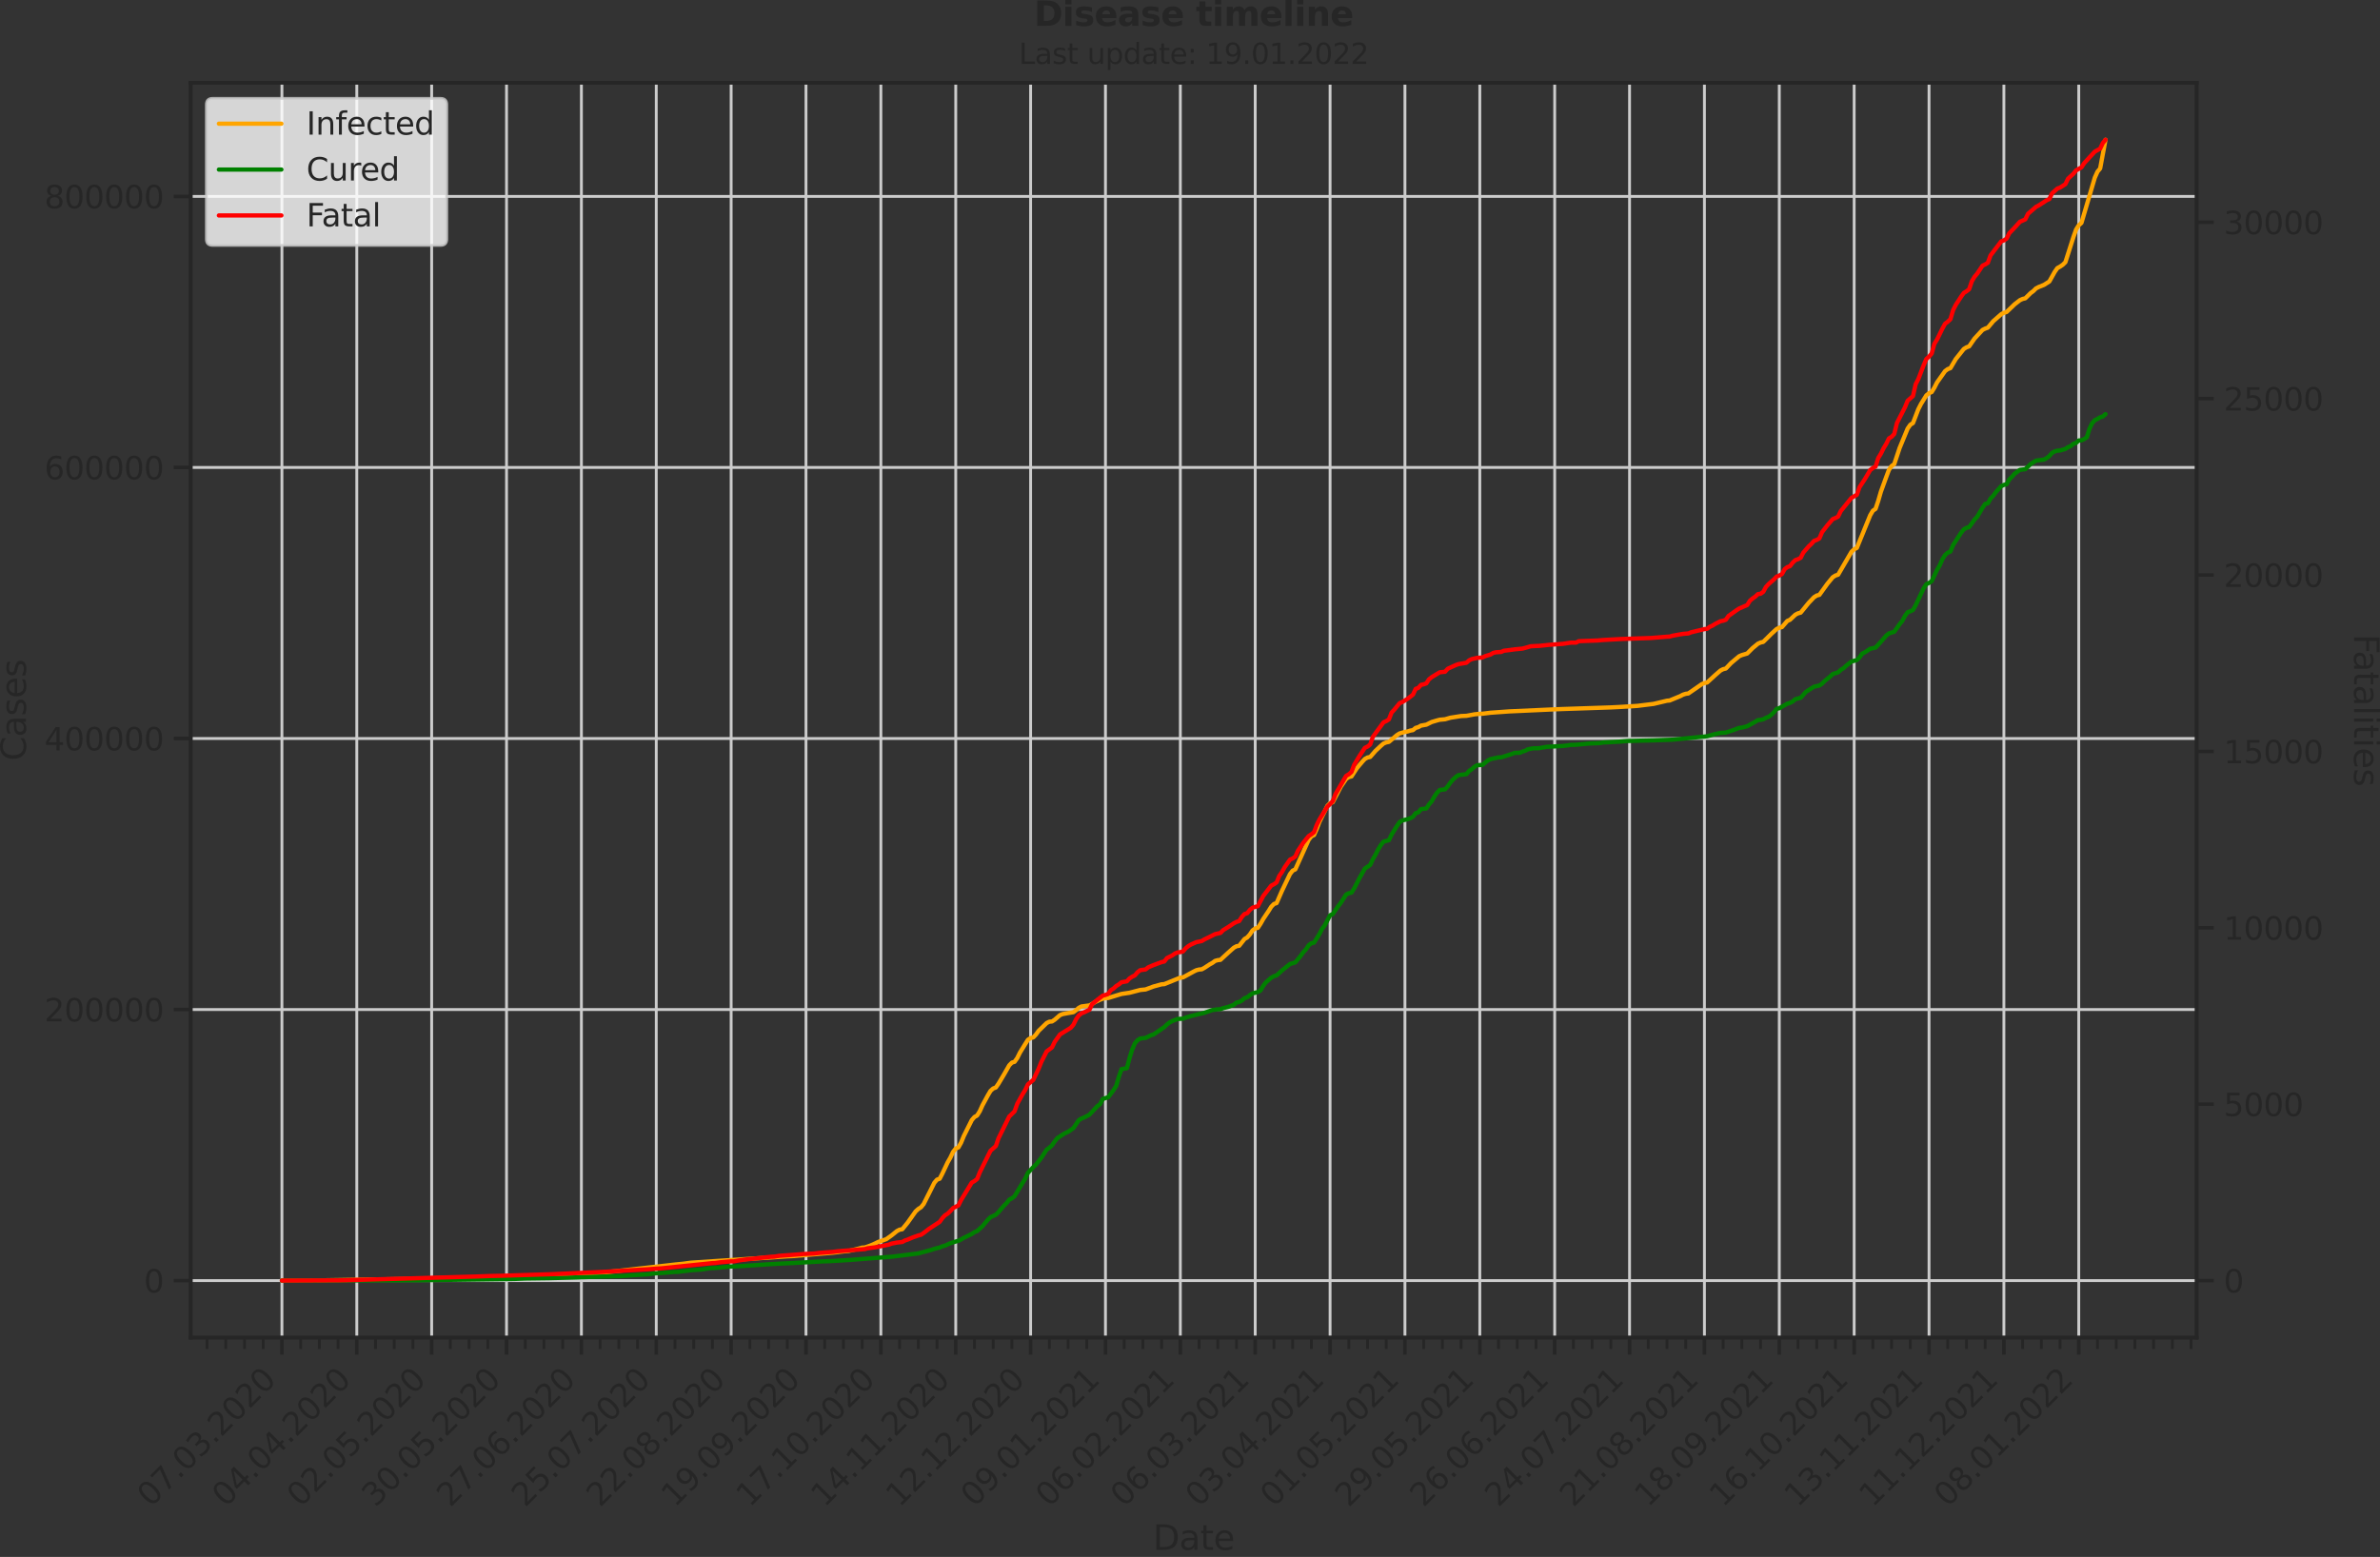 <?xml version="1.0" encoding="utf-8" standalone="no"?>
<!DOCTYPE svg PUBLIC "-//W3C//DTD SVG 1.1//EN"
  "http://www.w3.org/Graphics/SVG/1.1/DTD/svg11.dtd">
<svg xmlns:xlink="http://www.w3.org/1999/xlink" width="837.31pt" height="547.905pt" viewBox="0 0 837.31 547.905" xmlns="http://www.w3.org/2000/svg" version="1.1">
 <rect x="0" y="0" width="837.31" height="547.905" fill="#333333" stroke="none"/>
 <defs>
  <style type="text/css">*{stroke-linejoin: round; stroke-linecap: butt}</style>
 </defs>
 <g id="figure_1">
  <g id="patch_1">
   <path d="M 0 547.905 
L 837.31 547.905 
L 837.31 0 
L 0 0 
L 0 547.905 
z
" style="fill: none"/>
  </g>
  <g id="axes_1">
   <g id="patch_2">
    <path d="M 67.106 470.728 
L 772.816 470.728 
L 772.816 29.118 
L 67.106 29.118 
L 67.106 470.728 
z
" style="fill: none"/>
   </g>
   <g id="matplotlib.axis_1">
    <g id="xtick_1">
     <g id="line2d_1">
      <path d="M 99.184 470.728 
L 99.184 29.118 
" clip-path="url(#pb5d2ef7377)" style="fill: none; stroke: #cccccc; stroke-linecap: round"/>
     </g>
     <g id="line2d_2">
      <defs>
       <path id="m2b7d39c381" d="M 0 0 
L 0 6 
" style="stroke: #262626; stroke-width: 1.25"/>
      </defs>
      <g>
       <use xlink:href="#m2b7d39c381" x="99.184" y="470.728" style="fill: #262626; stroke: #262626; stroke-width: 1.25"/>
      </g>
     </g>
     <g id="text_1">
      <!-- 07.03.2020 -->
      <g style="fill: #262626" transform="translate(53.031 530.673)rotate(-45)scale(0.11 -0.11)">
       <defs>
        <path id="DejaVuSans-30" d="M 2034 4250 
Q 1547 4250 1301 3770 
Q 1056 3291 1056 2328 
Q 1056 1369 1301 889 
Q 1547 409 2034 409 
Q 2525 409 2770 889 
Q 3016 1369 3016 2328 
Q 3016 3291 2770 3770 
Q 2525 4250 2034 4250 
z
M 2034 4750 
Q 2819 4750 3233 4129 
Q 3647 3509 3647 2328 
Q 3647 1150 3233 529 
Q 2819 -91 2034 -91 
Q 1250 -91 836 529 
Q 422 1150 422 2328 
Q 422 3509 836 4129 
Q 1250 4750 2034 4750 
z
" transform="scale(0.016)"/>
        <path id="DejaVuSans-37" d="M 525 4666 
L 3525 4666 
L 3525 4397 
L 1831 0 
L 1172 0 
L 2766 4134 
L 525 4134 
L 525 4666 
z
" transform="scale(0.016)"/>
        <path id="DejaVuSans-2e" d="M 684 794 
L 1344 794 
L 1344 0 
L 684 0 
L 684 794 
z
" transform="scale(0.016)"/>
        <path id="DejaVuSans-33" d="M 2597 2516 
Q 3050 2419 3304 2112 
Q 3559 1806 3559 1356 
Q 3559 666 3084 287 
Q 2609 -91 1734 -91 
Q 1441 -91 1130 -33 
Q 819 25 488 141 
L 488 750 
Q 750 597 1062 519 
Q 1375 441 1716 441 
Q 2309 441 2620 675 
Q 2931 909 2931 1356 
Q 2931 1769 2642 2001 
Q 2353 2234 1838 2234 
L 1294 2234 
L 1294 2753 
L 1863 2753 
Q 2328 2753 2575 2939 
Q 2822 3125 2822 3475 
Q 2822 3834 2567 4026 
Q 2313 4219 1838 4219 
Q 1578 4219 1281 4162 
Q 984 4106 628 3988 
L 628 4550 
Q 988 4650 1302 4700 
Q 1616 4750 1894 4750 
Q 2613 4750 3031 4423 
Q 3450 4097 3450 3541 
Q 3450 3153 3228 2886 
Q 3006 2619 2597 2516 
z
" transform="scale(0.016)"/>
        <path id="DejaVuSans-32" d="M 1228 531 
L 3431 531 
L 3431 0 
L 469 0 
L 469 531 
Q 828 903 1448 1529 
Q 2069 2156 2228 2338 
Q 2531 2678 2651 2914 
Q 2772 3150 2772 3378 
Q 2772 3750 2511 3984 
Q 2250 4219 1831 4219 
Q 1534 4219 1204 4116 
Q 875 4013 500 3803 
L 500 4441 
Q 881 4594 1212 4672 
Q 1544 4750 1819 4750 
Q 2544 4750 2975 4387 
Q 3406 4025 3406 3419 
Q 3406 3131 3298 2873 
Q 3191 2616 2906 2266 
Q 2828 2175 2409 1742 
Q 1991 1309 1228 531 
z
" transform="scale(0.016)"/>
       </defs>
       <use xlink:href="#DejaVuSans-30"/>
       <use xlink:href="#DejaVuSans-37" x="63.623"/>
       <use xlink:href="#DejaVuSans-2e" x="127.246"/>
       <use xlink:href="#DejaVuSans-30" x="159.033"/>
       <use xlink:href="#DejaVuSans-33" x="222.656"/>
       <use xlink:href="#DejaVuSans-2e" x="286.279"/>
       <use xlink:href="#DejaVuSans-32" x="318.066"/>
       <use xlink:href="#DejaVuSans-30" x="381.689"/>
       <use xlink:href="#DejaVuSans-32" x="445.312"/>
       <use xlink:href="#DejaVuSans-30" x="508.936"/>
      </g>
     </g>
    </g>
    <g id="xtick_2">
     <g id="line2d_3">
      <path d="M 125.523 470.728 
L 125.523 29.118 
" clip-path="url(#pb5d2ef7377)" style="fill: none; stroke: #cccccc; stroke-linecap: round"/>
     </g>
     <g id="line2d_4">
      <g>
       <use xlink:href="#m2b7d39c381" x="125.523" y="470.728" style="fill: #262626; stroke: #262626; stroke-width: 1.25"/>
      </g>
     </g>
     <g id="text_2">
      <!-- 04.04.2020 -->
      <g style="fill: #262626" transform="translate(79.371 530.673)rotate(-45)scale(0.11 -0.11)">
       <defs>
        <path id="DejaVuSans-34" d="M 2419 4116 
L 825 1625 
L 2419 1625 
L 2419 4116 
z
M 2253 4666 
L 3047 4666 
L 3047 1625 
L 3713 1625 
L 3713 1100 
L 3047 1100 
L 3047 0 
L 2419 0 
L 2419 1100 
L 313 1100 
L 313 1709 
L 2253 4666 
z
" transform="scale(0.016)"/>
       </defs>
       <use xlink:href="#DejaVuSans-30"/>
       <use xlink:href="#DejaVuSans-34" x="63.623"/>
       <use xlink:href="#DejaVuSans-2e" x="127.246"/>
       <use xlink:href="#DejaVuSans-30" x="159.033"/>
       <use xlink:href="#DejaVuSans-34" x="222.656"/>
       <use xlink:href="#DejaVuSans-2e" x="286.279"/>
       <use xlink:href="#DejaVuSans-32" x="318.066"/>
       <use xlink:href="#DejaVuSans-30" x="381.689"/>
       <use xlink:href="#DejaVuSans-32" x="445.312"/>
       <use xlink:href="#DejaVuSans-30" x="508.936"/>
      </g>
     </g>
    </g>
    <g id="xtick_3">
     <g id="line2d_5">
      <path d="M 151.863 470.728 
L 151.863 29.118 
" clip-path="url(#pb5d2ef7377)" style="fill: none; stroke: #cccccc; stroke-linecap: round"/>
     </g>
     <g id="line2d_6">
      <g>
       <use xlink:href="#m2b7d39c381" x="151.863" y="470.728" style="fill: #262626; stroke: #262626; stroke-width: 1.25"/>
      </g>
     </g>
     <g id="text_3">
      <!-- 02.05.2020 -->
      <g style="fill: #262626" transform="translate(105.71 530.673)rotate(-45)scale(0.11 -0.11)">
       <defs>
        <path id="DejaVuSans-35" d="M 691 4666 
L 3169 4666 
L 3169 4134 
L 1269 4134 
L 1269 2991 
Q 1406 3038 1543 3061 
Q 1681 3084 1819 3084 
Q 2600 3084 3056 2656 
Q 3513 2228 3513 1497 
Q 3513 744 3044 326 
Q 2575 -91 1722 -91 
Q 1428 -91 1123 -41 
Q 819 9 494 109 
L 494 744 
Q 775 591 1075 516 
Q 1375 441 1709 441 
Q 2250 441 2565 725 
Q 2881 1009 2881 1497 
Q 2881 1984 2565 2268 
Q 2250 2553 1709 2553 
Q 1456 2553 1204 2497 
Q 953 2441 691 2322 
L 691 4666 
z
" transform="scale(0.016)"/>
       </defs>
       <use xlink:href="#DejaVuSans-30"/>
       <use xlink:href="#DejaVuSans-32" x="63.623"/>
       <use xlink:href="#DejaVuSans-2e" x="127.246"/>
       <use xlink:href="#DejaVuSans-30" x="159.033"/>
       <use xlink:href="#DejaVuSans-35" x="222.656"/>
       <use xlink:href="#DejaVuSans-2e" x="286.279"/>
       <use xlink:href="#DejaVuSans-32" x="318.066"/>
       <use xlink:href="#DejaVuSans-30" x="381.689"/>
       <use xlink:href="#DejaVuSans-32" x="445.312"/>
       <use xlink:href="#DejaVuSans-30" x="508.936"/>
      </g>
     </g>
    </g>
    <g id="xtick_4">
     <g id="line2d_7">
      <path d="M 178.202 470.728 
L 178.202 29.118 
" clip-path="url(#pb5d2ef7377)" style="fill: none; stroke: #cccccc; stroke-linecap: round"/>
     </g>
     <g id="line2d_8">
      <g>
       <use xlink:href="#m2b7d39c381" x="178.202" y="470.728" style="fill: #262626; stroke: #262626; stroke-width: 1.25"/>
      </g>
     </g>
     <g id="text_4">
      <!-- 30.05.2020 -->
      <g style="fill: #262626" transform="translate(132.05 530.673)rotate(-45)scale(0.11 -0.11)">
       <use xlink:href="#DejaVuSans-33"/>
       <use xlink:href="#DejaVuSans-30" x="63.623"/>
       <use xlink:href="#DejaVuSans-2e" x="127.246"/>
       <use xlink:href="#DejaVuSans-30" x="159.033"/>
       <use xlink:href="#DejaVuSans-35" x="222.656"/>
       <use xlink:href="#DejaVuSans-2e" x="286.279"/>
       <use xlink:href="#DejaVuSans-32" x="318.066"/>
       <use xlink:href="#DejaVuSans-30" x="381.689"/>
       <use xlink:href="#DejaVuSans-32" x="445.312"/>
       <use xlink:href="#DejaVuSans-30" x="508.936"/>
      </g>
     </g>
    </g>
    <g id="xtick_5">
     <g id="line2d_9">
      <path d="M 204.542 470.728 
L 204.542 29.118 
" clip-path="url(#pb5d2ef7377)" style="fill: none; stroke: #cccccc; stroke-linecap: round"/>
     </g>
     <g id="line2d_10">
      <g>
       <use xlink:href="#m2b7d39c381" x="204.542" y="470.728" style="fill: #262626; stroke: #262626; stroke-width: 1.25"/>
      </g>
     </g>
     <g id="text_5">
      <!-- 27.06.2020 -->
      <g style="fill: #262626" transform="translate(158.389 530.673)rotate(-45)scale(0.11 -0.11)">
       <defs>
        <path id="DejaVuSans-36" d="M 2113 2584 
Q 1688 2584 1439 2293 
Q 1191 2003 1191 1497 
Q 1191 994 1439 701 
Q 1688 409 2113 409 
Q 2538 409 2786 701 
Q 3034 994 3034 1497 
Q 3034 2003 2786 2293 
Q 2538 2584 2113 2584 
z
M 3366 4563 
L 3366 3988 
Q 3128 4100 2886 4159 
Q 2644 4219 2406 4219 
Q 1781 4219 1451 3797 
Q 1122 3375 1075 2522 
Q 1259 2794 1537 2939 
Q 1816 3084 2150 3084 
Q 2853 3084 3261 2657 
Q 3669 2231 3669 1497 
Q 3669 778 3244 343 
Q 2819 -91 2113 -91 
Q 1303 -91 875 529 
Q 447 1150 447 2328 
Q 447 3434 972 4092 
Q 1497 4750 2381 4750 
Q 2619 4750 2861 4703 
Q 3103 4656 3366 4563 
z
" transform="scale(0.016)"/>
       </defs>
       <use xlink:href="#DejaVuSans-32"/>
       <use xlink:href="#DejaVuSans-37" x="63.623"/>
       <use xlink:href="#DejaVuSans-2e" x="127.246"/>
       <use xlink:href="#DejaVuSans-30" x="159.033"/>
       <use xlink:href="#DejaVuSans-36" x="222.656"/>
       <use xlink:href="#DejaVuSans-2e" x="286.279"/>
       <use xlink:href="#DejaVuSans-32" x="318.066"/>
       <use xlink:href="#DejaVuSans-30" x="381.689"/>
       <use xlink:href="#DejaVuSans-32" x="445.312"/>
       <use xlink:href="#DejaVuSans-30" x="508.936"/>
      </g>
     </g>
    </g>
    <g id="xtick_6">
     <g id="line2d_11">
      <path d="M 230.881 470.728 
L 230.881 29.118 
" clip-path="url(#pb5d2ef7377)" style="fill: none; stroke: #cccccc; stroke-linecap: round"/>
     </g>
     <g id="line2d_12">
      <g>
       <use xlink:href="#m2b7d39c381" x="230.881" y="470.728" style="fill: #262626; stroke: #262626; stroke-width: 1.25"/>
      </g>
     </g>
     <g id="text_6">
      <!-- 25.07.2020 -->
      <g style="fill: #262626" transform="translate(184.729 530.673)rotate(-45)scale(0.11 -0.11)">
       <use xlink:href="#DejaVuSans-32"/>
       <use xlink:href="#DejaVuSans-35" x="63.623"/>
       <use xlink:href="#DejaVuSans-2e" x="127.246"/>
       <use xlink:href="#DejaVuSans-30" x="159.033"/>
       <use xlink:href="#DejaVuSans-37" x="222.656"/>
       <use xlink:href="#DejaVuSans-2e" x="286.279"/>
       <use xlink:href="#DejaVuSans-32" x="318.066"/>
       <use xlink:href="#DejaVuSans-30" x="381.689"/>
       <use xlink:href="#DejaVuSans-32" x="445.312"/>
       <use xlink:href="#DejaVuSans-30" x="508.936"/>
      </g>
     </g>
    </g>
    <g id="xtick_7">
     <g id="line2d_13">
      <path d="M 257.221 470.728 
L 257.221 29.118 
" clip-path="url(#pb5d2ef7377)" style="fill: none; stroke: #cccccc; stroke-linecap: round"/>
     </g>
     <g id="line2d_14">
      <g>
       <use xlink:href="#m2b7d39c381" x="257.221" y="470.728" style="fill: #262626; stroke: #262626; stroke-width: 1.25"/>
      </g>
     </g>
     <g id="text_7">
      <!-- 22.08.2020 -->
      <g style="fill: #262626" transform="translate(211.068 530.673)rotate(-45)scale(0.11 -0.11)">
       <defs>
        <path id="DejaVuSans-38" d="M 2034 2216 
Q 1584 2216 1326 1975 
Q 1069 1734 1069 1313 
Q 1069 891 1326 650 
Q 1584 409 2034 409 
Q 2484 409 2743 651 
Q 3003 894 3003 1313 
Q 3003 1734 2745 1975 
Q 2488 2216 2034 2216 
z
M 1403 2484 
Q 997 2584 770 2862 
Q 544 3141 544 3541 
Q 544 4100 942 4425 
Q 1341 4750 2034 4750 
Q 2731 4750 3128 4425 
Q 3525 4100 3525 3541 
Q 3525 3141 3298 2862 
Q 3072 2584 2669 2484 
Q 3125 2378 3379 2068 
Q 3634 1759 3634 1313 
Q 3634 634 3220 271 
Q 2806 -91 2034 -91 
Q 1263 -91 848 271 
Q 434 634 434 1313 
Q 434 1759 690 2068 
Q 947 2378 1403 2484 
z
M 1172 3481 
Q 1172 3119 1398 2916 
Q 1625 2713 2034 2713 
Q 2441 2713 2670 2916 
Q 2900 3119 2900 3481 
Q 2900 3844 2670 4047 
Q 2441 4250 2034 4250 
Q 1625 4250 1398 4047 
Q 1172 3844 1172 3481 
z
" transform="scale(0.016)"/>
       </defs>
       <use xlink:href="#DejaVuSans-32"/>
       <use xlink:href="#DejaVuSans-32" x="63.623"/>
       <use xlink:href="#DejaVuSans-2e" x="127.246"/>
       <use xlink:href="#DejaVuSans-30" x="159.033"/>
       <use xlink:href="#DejaVuSans-38" x="222.656"/>
       <use xlink:href="#DejaVuSans-2e" x="286.279"/>
       <use xlink:href="#DejaVuSans-32" x="318.066"/>
       <use xlink:href="#DejaVuSans-30" x="381.689"/>
       <use xlink:href="#DejaVuSans-32" x="445.312"/>
       <use xlink:href="#DejaVuSans-30" x="508.936"/>
      </g>
     </g>
    </g>
    <g id="xtick_8">
     <g id="line2d_15">
      <path d="M 283.56 470.728 
L 283.56 29.118 
" clip-path="url(#pb5d2ef7377)" style="fill: none; stroke: #cccccc; stroke-linecap: round"/>
     </g>
     <g id="line2d_16">
      <g>
       <use xlink:href="#m2b7d39c381" x="283.56" y="470.728" style="fill: #262626; stroke: #262626; stroke-width: 1.25"/>
      </g>
     </g>
     <g id="text_8">
      <!-- 19.09.2020 -->
      <g style="fill: #262626" transform="translate(237.408 530.673)rotate(-45)scale(0.11 -0.11)">
       <defs>
        <path id="DejaVuSans-31" d="M 794 531 
L 1825 531 
L 1825 4091 
L 703 3866 
L 703 4441 
L 1819 4666 
L 2450 4666 
L 2450 531 
L 3481 531 
L 3481 0 
L 794 0 
L 794 531 
z
" transform="scale(0.016)"/>
        <path id="DejaVuSans-39" d="M 703 97 
L 703 672 
Q 941 559 1184 500 
Q 1428 441 1663 441 
Q 2288 441 2617 861 
Q 2947 1281 2994 2138 
Q 2813 1869 2534 1725 
Q 2256 1581 1919 1581 
Q 1219 1581 811 2004 
Q 403 2428 403 3163 
Q 403 3881 828 4315 
Q 1253 4750 1959 4750 
Q 2769 4750 3195 4129 
Q 3622 3509 3622 2328 
Q 3622 1225 3098 567 
Q 2575 -91 1691 -91 
Q 1453 -91 1209 -44 
Q 966 3 703 97 
z
M 1959 2075 
Q 2384 2075 2632 2365 
Q 2881 2656 2881 3163 
Q 2881 3666 2632 3958 
Q 2384 4250 1959 4250 
Q 1534 4250 1286 3958 
Q 1038 3666 1038 3163 
Q 1038 2656 1286 2365 
Q 1534 2075 1959 2075 
z
" transform="scale(0.016)"/>
       </defs>
       <use xlink:href="#DejaVuSans-31"/>
       <use xlink:href="#DejaVuSans-39" x="63.623"/>
       <use xlink:href="#DejaVuSans-2e" x="127.246"/>
       <use xlink:href="#DejaVuSans-30" x="159.033"/>
       <use xlink:href="#DejaVuSans-39" x="222.656"/>
       <use xlink:href="#DejaVuSans-2e" x="286.279"/>
       <use xlink:href="#DejaVuSans-32" x="318.066"/>
       <use xlink:href="#DejaVuSans-30" x="381.689"/>
       <use xlink:href="#DejaVuSans-32" x="445.312"/>
       <use xlink:href="#DejaVuSans-30" x="508.936"/>
      </g>
     </g>
    </g>
    <g id="xtick_9">
     <g id="line2d_17">
      <path d="M 309.9 470.728 
L 309.9 29.118 
" clip-path="url(#pb5d2ef7377)" style="fill: none; stroke: #cccccc; stroke-linecap: round"/>
     </g>
     <g id="line2d_18">
      <g>
       <use xlink:href="#m2b7d39c381" x="309.9" y="470.728" style="fill: #262626; stroke: #262626; stroke-width: 1.25"/>
      </g>
     </g>
     <g id="text_9">
      <!-- 17.10.2020 -->
      <g style="fill: #262626" transform="translate(263.747 530.673)rotate(-45)scale(0.11 -0.11)">
       <use xlink:href="#DejaVuSans-31"/>
       <use xlink:href="#DejaVuSans-37" x="63.623"/>
       <use xlink:href="#DejaVuSans-2e" x="127.246"/>
       <use xlink:href="#DejaVuSans-31" x="159.033"/>
       <use xlink:href="#DejaVuSans-30" x="222.656"/>
       <use xlink:href="#DejaVuSans-2e" x="286.279"/>
       <use xlink:href="#DejaVuSans-32" x="318.066"/>
       <use xlink:href="#DejaVuSans-30" x="381.689"/>
       <use xlink:href="#DejaVuSans-32" x="445.312"/>
       <use xlink:href="#DejaVuSans-30" x="508.936"/>
      </g>
     </g>
    </g>
    <g id="xtick_10">
     <g id="line2d_19">
      <path d="M 336.239 470.728 
L 336.239 29.118 
" clip-path="url(#pb5d2ef7377)" style="fill: none; stroke: #cccccc; stroke-linecap: round"/>
     </g>
     <g id="line2d_20">
      <g>
       <use xlink:href="#m2b7d39c381" x="336.239" y="470.728" style="fill: #262626; stroke: #262626; stroke-width: 1.25"/>
      </g>
     </g>
     <g id="text_10">
      <!-- 14.11.2020 -->
      <g style="fill: #262626" transform="translate(290.087 530.673)rotate(-45)scale(0.11 -0.11)">
       <use xlink:href="#DejaVuSans-31"/>
       <use xlink:href="#DejaVuSans-34" x="63.623"/>
       <use xlink:href="#DejaVuSans-2e" x="127.246"/>
       <use xlink:href="#DejaVuSans-31" x="159.033"/>
       <use xlink:href="#DejaVuSans-31" x="222.656"/>
       <use xlink:href="#DejaVuSans-2e" x="286.279"/>
       <use xlink:href="#DejaVuSans-32" x="318.066"/>
       <use xlink:href="#DejaVuSans-30" x="381.689"/>
       <use xlink:href="#DejaVuSans-32" x="445.312"/>
       <use xlink:href="#DejaVuSans-30" x="508.936"/>
      </g>
     </g>
    </g>
    <g id="xtick_11">
     <g id="line2d_21">
      <path d="M 362.579 470.728 
L 362.579 29.118 
" clip-path="url(#pb5d2ef7377)" style="fill: none; stroke: #cccccc; stroke-linecap: round"/>
     </g>
     <g id="line2d_22">
      <g>
       <use xlink:href="#m2b7d39c381" x="362.579" y="470.728" style="fill: #262626; stroke: #262626; stroke-width: 1.25"/>
      </g>
     </g>
     <g id="text_11">
      <!-- 12.12.2020 -->
      <g style="fill: #262626" transform="translate(316.426 530.673)rotate(-45)scale(0.11 -0.11)">
       <use xlink:href="#DejaVuSans-31"/>
       <use xlink:href="#DejaVuSans-32" x="63.623"/>
       <use xlink:href="#DejaVuSans-2e" x="127.246"/>
       <use xlink:href="#DejaVuSans-31" x="159.033"/>
       <use xlink:href="#DejaVuSans-32" x="222.656"/>
       <use xlink:href="#DejaVuSans-2e" x="286.279"/>
       <use xlink:href="#DejaVuSans-32" x="318.066"/>
       <use xlink:href="#DejaVuSans-30" x="381.689"/>
       <use xlink:href="#DejaVuSans-32" x="445.312"/>
       <use xlink:href="#DejaVuSans-30" x="508.936"/>
      </g>
     </g>
    </g>
    <g id="xtick_12">
     <g id="line2d_23">
      <path d="M 388.918 470.728 
L 388.918 29.118 
" clip-path="url(#pb5d2ef7377)" style="fill: none; stroke: #cccccc; stroke-linecap: round"/>
     </g>
     <g id="line2d_24">
      <g>
       <use xlink:href="#m2b7d39c381" x="388.918" y="470.728" style="fill: #262626; stroke: #262626; stroke-width: 1.25"/>
      </g>
     </g>
     <g id="text_12">
      <!-- 09.01.2021 -->
      <g style="fill: #262626" transform="translate(342.766 530.673)rotate(-45)scale(0.11 -0.11)">
       <use xlink:href="#DejaVuSans-30"/>
       <use xlink:href="#DejaVuSans-39" x="63.623"/>
       <use xlink:href="#DejaVuSans-2e" x="127.246"/>
       <use xlink:href="#DejaVuSans-30" x="159.033"/>
       <use xlink:href="#DejaVuSans-31" x="222.656"/>
       <use xlink:href="#DejaVuSans-2e" x="286.279"/>
       <use xlink:href="#DejaVuSans-32" x="318.066"/>
       <use xlink:href="#DejaVuSans-30" x="381.689"/>
       <use xlink:href="#DejaVuSans-32" x="445.312"/>
       <use xlink:href="#DejaVuSans-31" x="508.936"/>
      </g>
     </g>
    </g>
    <g id="xtick_13">
     <g id="line2d_25">
      <path d="M 415.258 470.728 
L 415.258 29.118 
" clip-path="url(#pb5d2ef7377)" style="fill: none; stroke: #cccccc; stroke-linecap: round"/>
     </g>
     <g id="line2d_26">
      <g>
       <use xlink:href="#m2b7d39c381" x="415.258" y="470.728" style="fill: #262626; stroke: #262626; stroke-width: 1.25"/>
      </g>
     </g>
     <g id="text_13">
      <!-- 06.02.2021 -->
      <g style="fill: #262626" transform="translate(369.105 530.673)rotate(-45)scale(0.11 -0.11)">
       <use xlink:href="#DejaVuSans-30"/>
       <use xlink:href="#DejaVuSans-36" x="63.623"/>
       <use xlink:href="#DejaVuSans-2e" x="127.246"/>
       <use xlink:href="#DejaVuSans-30" x="159.033"/>
       <use xlink:href="#DejaVuSans-32" x="222.656"/>
       <use xlink:href="#DejaVuSans-2e" x="286.279"/>
       <use xlink:href="#DejaVuSans-32" x="318.066"/>
       <use xlink:href="#DejaVuSans-30" x="381.689"/>
       <use xlink:href="#DejaVuSans-32" x="445.312"/>
       <use xlink:href="#DejaVuSans-31" x="508.936"/>
      </g>
     </g>
    </g>
    <g id="xtick_14">
     <g id="line2d_27">
      <path d="M 441.597 470.728 
L 441.597 29.118 
" clip-path="url(#pb5d2ef7377)" style="fill: none; stroke: #cccccc; stroke-linecap: round"/>
     </g>
     <g id="line2d_28">
      <g>
       <use xlink:href="#m2b7d39c381" x="441.597" y="470.728" style="fill: #262626; stroke: #262626; stroke-width: 1.25"/>
      </g>
     </g>
     <g id="text_14">
      <!-- 06.03.2021 -->
      <g style="fill: #262626" transform="translate(395.445 530.673)rotate(-45)scale(0.11 -0.11)">
       <use xlink:href="#DejaVuSans-30"/>
       <use xlink:href="#DejaVuSans-36" x="63.623"/>
       <use xlink:href="#DejaVuSans-2e" x="127.246"/>
       <use xlink:href="#DejaVuSans-30" x="159.033"/>
       <use xlink:href="#DejaVuSans-33" x="222.656"/>
       <use xlink:href="#DejaVuSans-2e" x="286.279"/>
       <use xlink:href="#DejaVuSans-32" x="318.066"/>
       <use xlink:href="#DejaVuSans-30" x="381.689"/>
       <use xlink:href="#DejaVuSans-32" x="445.312"/>
       <use xlink:href="#DejaVuSans-31" x="508.936"/>
      </g>
     </g>
    </g>
    <g id="xtick_15">
     <g id="line2d_29">
      <path d="M 467.937 470.728 
L 467.937 29.118 
" clip-path="url(#pb5d2ef7377)" style="fill: none; stroke: #cccccc; stroke-linecap: round"/>
     </g>
     <g id="line2d_30">
      <g>
       <use xlink:href="#m2b7d39c381" x="467.937" y="470.728" style="fill: #262626; stroke: #262626; stroke-width: 1.25"/>
      </g>
     </g>
     <g id="text_15">
      <!-- 03.04.2021 -->
      <g style="fill: #262626" transform="translate(421.784 530.673)rotate(-45)scale(0.11 -0.11)">
       <use xlink:href="#DejaVuSans-30"/>
       <use xlink:href="#DejaVuSans-33" x="63.623"/>
       <use xlink:href="#DejaVuSans-2e" x="127.246"/>
       <use xlink:href="#DejaVuSans-30" x="159.033"/>
       <use xlink:href="#DejaVuSans-34" x="222.656"/>
       <use xlink:href="#DejaVuSans-2e" x="286.279"/>
       <use xlink:href="#DejaVuSans-32" x="318.066"/>
       <use xlink:href="#DejaVuSans-30" x="381.689"/>
       <use xlink:href="#DejaVuSans-32" x="445.312"/>
       <use xlink:href="#DejaVuSans-31" x="508.936"/>
      </g>
     </g>
    </g>
    <g id="xtick_16">
     <g id="line2d_31">
      <path d="M 494.276 470.728 
L 494.276 29.118 
" clip-path="url(#pb5d2ef7377)" style="fill: none; stroke: #cccccc; stroke-linecap: round"/>
     </g>
     <g id="line2d_32">
      <g>
       <use xlink:href="#m2b7d39c381" x="494.276" y="470.728" style="fill: #262626; stroke: #262626; stroke-width: 1.25"/>
      </g>
     </g>
     <g id="text_16">
      <!-- 01.05.2021 -->
      <g style="fill: #262626" transform="translate(448.124 530.673)rotate(-45)scale(0.11 -0.11)">
       <use xlink:href="#DejaVuSans-30"/>
       <use xlink:href="#DejaVuSans-31" x="63.623"/>
       <use xlink:href="#DejaVuSans-2e" x="127.246"/>
       <use xlink:href="#DejaVuSans-30" x="159.033"/>
       <use xlink:href="#DejaVuSans-35" x="222.656"/>
       <use xlink:href="#DejaVuSans-2e" x="286.279"/>
       <use xlink:href="#DejaVuSans-32" x="318.066"/>
       <use xlink:href="#DejaVuSans-30" x="381.689"/>
       <use xlink:href="#DejaVuSans-32" x="445.312"/>
       <use xlink:href="#DejaVuSans-31" x="508.936"/>
      </g>
     </g>
    </g>
    <g id="xtick_17">
     <g id="line2d_33">
      <path d="M 520.616 470.728 
L 520.616 29.118 
" clip-path="url(#pb5d2ef7377)" style="fill: none; stroke: #cccccc; stroke-linecap: round"/>
     </g>
     <g id="line2d_34">
      <g>
       <use xlink:href="#m2b7d39c381" x="520.616" y="470.728" style="fill: #262626; stroke: #262626; stroke-width: 1.25"/>
      </g>
     </g>
     <g id="text_17">
      <!-- 29.05.2021 -->
      <g style="fill: #262626" transform="translate(474.463 530.673)rotate(-45)scale(0.11 -0.11)">
       <use xlink:href="#DejaVuSans-32"/>
       <use xlink:href="#DejaVuSans-39" x="63.623"/>
       <use xlink:href="#DejaVuSans-2e" x="127.246"/>
       <use xlink:href="#DejaVuSans-30" x="159.033"/>
       <use xlink:href="#DejaVuSans-35" x="222.656"/>
       <use xlink:href="#DejaVuSans-2e" x="286.279"/>
       <use xlink:href="#DejaVuSans-32" x="318.066"/>
       <use xlink:href="#DejaVuSans-30" x="381.689"/>
       <use xlink:href="#DejaVuSans-32" x="445.312"/>
       <use xlink:href="#DejaVuSans-31" x="508.936"/>
      </g>
     </g>
    </g>
    <g id="xtick_18">
     <g id="line2d_35">
      <path d="M 546.955 470.728 
L 546.955 29.118 
" clip-path="url(#pb5d2ef7377)" style="fill: none; stroke: #cccccc; stroke-linecap: round"/>
     </g>
     <g id="line2d_36">
      <g>
       <use xlink:href="#m2b7d39c381" x="546.955" y="470.728" style="fill: #262626; stroke: #262626; stroke-width: 1.25"/>
      </g>
     </g>
     <g id="text_18">
      <!-- 26.06.2021 -->
      <g style="fill: #262626" transform="translate(500.803 530.673)rotate(-45)scale(0.11 -0.11)">
       <use xlink:href="#DejaVuSans-32"/>
       <use xlink:href="#DejaVuSans-36" x="63.623"/>
       <use xlink:href="#DejaVuSans-2e" x="127.246"/>
       <use xlink:href="#DejaVuSans-30" x="159.033"/>
       <use xlink:href="#DejaVuSans-36" x="222.656"/>
       <use xlink:href="#DejaVuSans-2e" x="286.279"/>
       <use xlink:href="#DejaVuSans-32" x="318.066"/>
       <use xlink:href="#DejaVuSans-30" x="381.689"/>
       <use xlink:href="#DejaVuSans-32" x="445.312"/>
       <use xlink:href="#DejaVuSans-31" x="508.936"/>
      </g>
     </g>
    </g>
    <g id="xtick_19">
     <g id="line2d_37">
      <path d="M 573.295 470.728 
L 573.295 29.118 
" clip-path="url(#pb5d2ef7377)" style="fill: none; stroke: #cccccc; stroke-linecap: round"/>
     </g>
     <g id="line2d_38">
      <g>
       <use xlink:href="#m2b7d39c381" x="573.295" y="470.728" style="fill: #262626; stroke: #262626; stroke-width: 1.25"/>
      </g>
     </g>
     <g id="text_19">
      <!-- 24.07.2021 -->
      <g style="fill: #262626" transform="translate(527.142 530.673)rotate(-45)scale(0.11 -0.11)">
       <use xlink:href="#DejaVuSans-32"/>
       <use xlink:href="#DejaVuSans-34" x="63.623"/>
       <use xlink:href="#DejaVuSans-2e" x="127.246"/>
       <use xlink:href="#DejaVuSans-30" x="159.033"/>
       <use xlink:href="#DejaVuSans-37" x="222.656"/>
       <use xlink:href="#DejaVuSans-2e" x="286.279"/>
       <use xlink:href="#DejaVuSans-32" x="318.066"/>
       <use xlink:href="#DejaVuSans-30" x="381.689"/>
       <use xlink:href="#DejaVuSans-32" x="445.312"/>
       <use xlink:href="#DejaVuSans-31" x="508.936"/>
      </g>
     </g>
    </g>
    <g id="xtick_20">
     <g id="line2d_39">
      <path d="M 599.634 470.728 
L 599.634 29.118 
" clip-path="url(#pb5d2ef7377)" style="fill: none; stroke: #cccccc; stroke-linecap: round"/>
     </g>
     <g id="line2d_40">
      <g>
       <use xlink:href="#m2b7d39c381" x="599.634" y="470.728" style="fill: #262626; stroke: #262626; stroke-width: 1.25"/>
      </g>
     </g>
     <g id="text_20">
      <!-- 21.08.2021 -->
      <g style="fill: #262626" transform="translate(553.482 530.673)rotate(-45)scale(0.11 -0.11)">
       <use xlink:href="#DejaVuSans-32"/>
       <use xlink:href="#DejaVuSans-31" x="63.623"/>
       <use xlink:href="#DejaVuSans-2e" x="127.246"/>
       <use xlink:href="#DejaVuSans-30" x="159.033"/>
       <use xlink:href="#DejaVuSans-38" x="222.656"/>
       <use xlink:href="#DejaVuSans-2e" x="286.279"/>
       <use xlink:href="#DejaVuSans-32" x="318.066"/>
       <use xlink:href="#DejaVuSans-30" x="381.689"/>
       <use xlink:href="#DejaVuSans-32" x="445.312"/>
       <use xlink:href="#DejaVuSans-31" x="508.936"/>
      </g>
     </g>
    </g>
    <g id="xtick_21">
     <g id="line2d_41">
      <path d="M 625.974 470.728 
L 625.974 29.118 
" clip-path="url(#pb5d2ef7377)" style="fill: none; stroke: #cccccc; stroke-linecap: round"/>
     </g>
     <g id="line2d_42">
      <g>
       <use xlink:href="#m2b7d39c381" x="625.974" y="470.728" style="fill: #262626; stroke: #262626; stroke-width: 1.25"/>
      </g>
     </g>
     <g id="text_21">
      <!-- 18.09.2021 -->
      <g style="fill: #262626" transform="translate(579.821 530.673)rotate(-45)scale(0.11 -0.11)">
       <use xlink:href="#DejaVuSans-31"/>
       <use xlink:href="#DejaVuSans-38" x="63.623"/>
       <use xlink:href="#DejaVuSans-2e" x="127.246"/>
       <use xlink:href="#DejaVuSans-30" x="159.033"/>
       <use xlink:href="#DejaVuSans-39" x="222.656"/>
       <use xlink:href="#DejaVuSans-2e" x="286.279"/>
       <use xlink:href="#DejaVuSans-32" x="318.066"/>
       <use xlink:href="#DejaVuSans-30" x="381.689"/>
       <use xlink:href="#DejaVuSans-32" x="445.312"/>
       <use xlink:href="#DejaVuSans-31" x="508.936"/>
      </g>
     </g>
    </g>
    <g id="xtick_22">
     <g id="line2d_43">
      <path d="M 652.313 470.728 
L 652.313 29.118 
" clip-path="url(#pb5d2ef7377)" style="fill: none; stroke: #cccccc; stroke-linecap: round"/>
     </g>
     <g id="line2d_44">
      <g>
       <use xlink:href="#m2b7d39c381" x="652.313" y="470.728" style="fill: #262626; stroke: #262626; stroke-width: 1.25"/>
      </g>
     </g>
     <g id="text_22">
      <!-- 16.10.2021 -->
      <g style="fill: #262626" transform="translate(606.161 530.673)rotate(-45)scale(0.11 -0.11)">
       <use xlink:href="#DejaVuSans-31"/>
       <use xlink:href="#DejaVuSans-36" x="63.623"/>
       <use xlink:href="#DejaVuSans-2e" x="127.246"/>
       <use xlink:href="#DejaVuSans-31" x="159.033"/>
       <use xlink:href="#DejaVuSans-30" x="222.656"/>
       <use xlink:href="#DejaVuSans-2e" x="286.279"/>
       <use xlink:href="#DejaVuSans-32" x="318.066"/>
       <use xlink:href="#DejaVuSans-30" x="381.689"/>
       <use xlink:href="#DejaVuSans-32" x="445.312"/>
       <use xlink:href="#DejaVuSans-31" x="508.936"/>
      </g>
     </g>
    </g>
    <g id="xtick_23">
     <g id="line2d_45">
      <path d="M 678.653 470.728 
L 678.653 29.118 
" clip-path="url(#pb5d2ef7377)" style="fill: none; stroke: #cccccc; stroke-linecap: round"/>
     </g>
     <g id="line2d_46">
      <g>
       <use xlink:href="#m2b7d39c381" x="678.653" y="470.728" style="fill: #262626; stroke: #262626; stroke-width: 1.25"/>
      </g>
     </g>
     <g id="text_23">
      <!-- 13.11.2021 -->
      <g style="fill: #262626" transform="translate(632.5 530.673)rotate(-45)scale(0.11 -0.11)">
       <use xlink:href="#DejaVuSans-31"/>
       <use xlink:href="#DejaVuSans-33" x="63.623"/>
       <use xlink:href="#DejaVuSans-2e" x="127.246"/>
       <use xlink:href="#DejaVuSans-31" x="159.033"/>
       <use xlink:href="#DejaVuSans-31" x="222.656"/>
       <use xlink:href="#DejaVuSans-2e" x="286.279"/>
       <use xlink:href="#DejaVuSans-32" x="318.066"/>
       <use xlink:href="#DejaVuSans-30" x="381.689"/>
       <use xlink:href="#DejaVuSans-32" x="445.312"/>
       <use xlink:href="#DejaVuSans-31" x="508.936"/>
      </g>
     </g>
    </g>
    <g id="xtick_24">
     <g id="line2d_47">
      <path d="M 704.992 470.728 
L 704.992 29.118 
" clip-path="url(#pb5d2ef7377)" style="fill: none; stroke: #cccccc; stroke-linecap: round"/>
     </g>
     <g id="line2d_48">
      <g>
       <use xlink:href="#m2b7d39c381" x="704.992" y="470.728" style="fill: #262626; stroke: #262626; stroke-width: 1.25"/>
      </g>
     </g>
     <g id="text_24">
      <!-- 11.12.2021 -->
      <g style="fill: #262626" transform="translate(658.84 530.673)rotate(-45)scale(0.11 -0.11)">
       <use xlink:href="#DejaVuSans-31"/>
       <use xlink:href="#DejaVuSans-31" x="63.623"/>
       <use xlink:href="#DejaVuSans-2e" x="127.246"/>
       <use xlink:href="#DejaVuSans-31" x="159.033"/>
       <use xlink:href="#DejaVuSans-32" x="222.656"/>
       <use xlink:href="#DejaVuSans-2e" x="286.279"/>
       <use xlink:href="#DejaVuSans-32" x="318.066"/>
       <use xlink:href="#DejaVuSans-30" x="381.689"/>
       <use xlink:href="#DejaVuSans-32" x="445.312"/>
       <use xlink:href="#DejaVuSans-31" x="508.936"/>
      </g>
     </g>
    </g>
    <g id="xtick_25">
     <g id="line2d_49">
      <path d="M 731.332 470.728 
L 731.332 29.118 
" clip-path="url(#pb5d2ef7377)" style="fill: none; stroke: #cccccc; stroke-linecap: round"/>
     </g>
     <g id="line2d_50">
      <g>
       <use xlink:href="#m2b7d39c381" x="731.332" y="470.728" style="fill: #262626; stroke: #262626; stroke-width: 1.25"/>
      </g>
     </g>
     <g id="text_25">
      <!-- 08.01.2022 -->
      <g style="fill: #262626" transform="translate(685.179 530.673)rotate(-45)scale(0.11 -0.11)">
       <use xlink:href="#DejaVuSans-30"/>
       <use xlink:href="#DejaVuSans-38" x="63.623"/>
       <use xlink:href="#DejaVuSans-2e" x="127.246"/>
       <use xlink:href="#DejaVuSans-30" x="159.033"/>
       <use xlink:href="#DejaVuSans-31" x="222.656"/>
       <use xlink:href="#DejaVuSans-2e" x="286.279"/>
       <use xlink:href="#DejaVuSans-32" x="318.066"/>
       <use xlink:href="#DejaVuSans-30" x="381.689"/>
       <use xlink:href="#DejaVuSans-32" x="445.312"/>
       <use xlink:href="#DejaVuSans-32" x="508.936"/>
      </g>
     </g>
    </g>
    <g id="xtick_26">
     <g id="line2d_51">
      <defs>
       <path id="maf21a88000" d="M 0 0 
L 0 4 
" style="stroke: #262626"/>
      </defs>
      <g>
       <use xlink:href="#maf21a88000" x="72.844" y="470.728" style="fill: #262626; stroke: #262626"/>
      </g>
     </g>
    </g>
    <g id="xtick_27">
     <g id="line2d_52">
      <g>
       <use xlink:href="#maf21a88000" x="79.429" y="470.728" style="fill: #262626; stroke: #262626"/>
      </g>
     </g>
    </g>
    <g id="xtick_28">
     <g id="line2d_53">
      <g>
       <use xlink:href="#maf21a88000" x="86.014" y="470.728" style="fill: #262626; stroke: #262626"/>
      </g>
     </g>
    </g>
    <g id="xtick_29">
     <g id="line2d_54">
      <g>
       <use xlink:href="#maf21a88000" x="92.599" y="470.728" style="fill: #262626; stroke: #262626"/>
      </g>
     </g>
    </g>
    <g id="xtick_30">
     <g id="line2d_55">
      <g>
       <use xlink:href="#maf21a88000" x="105.769" y="470.728" style="fill: #262626; stroke: #262626"/>
      </g>
     </g>
    </g>
    <g id="xtick_31">
     <g id="line2d_56">
      <g>
       <use xlink:href="#maf21a88000" x="112.354" y="470.728" style="fill: #262626; stroke: #262626"/>
      </g>
     </g>
    </g>
    <g id="xtick_32">
     <g id="line2d_57">
      <g>
       <use xlink:href="#maf21a88000" x="118.939" y="470.728" style="fill: #262626; stroke: #262626"/>
      </g>
     </g>
    </g>
    <g id="xtick_33">
     <g id="line2d_58">
      <g>
       <use xlink:href="#maf21a88000" x="132.108" y="470.728" style="fill: #262626; stroke: #262626"/>
      </g>
     </g>
    </g>
    <g id="xtick_34">
     <g id="line2d_59">
      <g>
       <use xlink:href="#maf21a88000" x="138.693" y="470.728" style="fill: #262626; stroke: #262626"/>
      </g>
     </g>
    </g>
    <g id="xtick_35">
     <g id="line2d_60">
      <g>
       <use xlink:href="#maf21a88000" x="145.278" y="470.728" style="fill: #262626; stroke: #262626"/>
      </g>
     </g>
    </g>
    <g id="xtick_36">
     <g id="line2d_61">
      <g>
       <use xlink:href="#maf21a88000" x="158.448" y="470.728" style="fill: #262626; stroke: #262626"/>
      </g>
     </g>
    </g>
    <g id="xtick_37">
     <g id="line2d_62">
      <g>
       <use xlink:href="#maf21a88000" x="165.033" y="470.728" style="fill: #262626; stroke: #262626"/>
      </g>
     </g>
    </g>
    <g id="xtick_38">
     <g id="line2d_63">
      <g>
       <use xlink:href="#maf21a88000" x="171.618" y="470.728" style="fill: #262626; stroke: #262626"/>
      </g>
     </g>
    </g>
    <g id="xtick_39">
     <g id="line2d_64">
      <g>
       <use xlink:href="#maf21a88000" x="184.787" y="470.728" style="fill: #262626; stroke: #262626"/>
      </g>
     </g>
    </g>
    <g id="xtick_40">
     <g id="line2d_65">
      <g>
       <use xlink:href="#maf21a88000" x="191.372" y="470.728" style="fill: #262626; stroke: #262626"/>
      </g>
     </g>
    </g>
    <g id="xtick_41">
     <g id="line2d_66">
      <g>
       <use xlink:href="#maf21a88000" x="197.957" y="470.728" style="fill: #262626; stroke: #262626"/>
      </g>
     </g>
    </g>
    <g id="xtick_42">
     <g id="line2d_67">
      <g>
       <use xlink:href="#maf21a88000" x="211.127" y="470.728" style="fill: #262626; stroke: #262626"/>
      </g>
     </g>
    </g>
    <g id="xtick_43">
     <g id="line2d_68">
      <g>
       <use xlink:href="#maf21a88000" x="217.712" y="470.728" style="fill: #262626; stroke: #262626"/>
      </g>
     </g>
    </g>
    <g id="xtick_44">
     <g id="line2d_69">
      <g>
       <use xlink:href="#maf21a88000" x="224.297" y="470.728" style="fill: #262626; stroke: #262626"/>
      </g>
     </g>
    </g>
    <g id="xtick_45">
     <g id="line2d_70">
      <g>
       <use xlink:href="#maf21a88000" x="237.466" y="470.728" style="fill: #262626; stroke: #262626"/>
      </g>
     </g>
    </g>
    <g id="xtick_46">
     <g id="line2d_71">
      <g>
       <use xlink:href="#maf21a88000" x="244.051" y="470.728" style="fill: #262626; stroke: #262626"/>
      </g>
     </g>
    </g>
    <g id="xtick_47">
     <g id="line2d_72">
      <g>
       <use xlink:href="#maf21a88000" x="250.636" y="470.728" style="fill: #262626; stroke: #262626"/>
      </g>
     </g>
    </g>
    <g id="xtick_48">
     <g id="line2d_73">
      <g>
       <use xlink:href="#maf21a88000" x="263.806" y="470.728" style="fill: #262626; stroke: #262626"/>
      </g>
     </g>
    </g>
    <g id="xtick_49">
     <g id="line2d_74">
      <g>
       <use xlink:href="#maf21a88000" x="270.391" y="470.728" style="fill: #262626; stroke: #262626"/>
      </g>
     </g>
    </g>
    <g id="xtick_50">
     <g id="line2d_75">
      <g>
       <use xlink:href="#maf21a88000" x="276.975" y="470.728" style="fill: #262626; stroke: #262626"/>
      </g>
     </g>
    </g>
    <g id="xtick_51">
     <g id="line2d_76">
      <g>
       <use xlink:href="#maf21a88000" x="290.145" y="470.728" style="fill: #262626; stroke: #262626"/>
      </g>
     </g>
    </g>
    <g id="xtick_52">
     <g id="line2d_77">
      <g>
       <use xlink:href="#maf21a88000" x="296.73" y="470.728" style="fill: #262626; stroke: #262626"/>
      </g>
     </g>
    </g>
    <g id="xtick_53">
     <g id="line2d_78">
      <g>
       <use xlink:href="#maf21a88000" x="303.315" y="470.728" style="fill: #262626; stroke: #262626"/>
      </g>
     </g>
    </g>
    <g id="xtick_54">
     <g id="line2d_79">
      <g>
       <use xlink:href="#maf21a88000" x="316.485" y="470.728" style="fill: #262626; stroke: #262626"/>
      </g>
     </g>
    </g>
    <g id="xtick_55">
     <g id="line2d_80">
      <g>
       <use xlink:href="#maf21a88000" x="323.07" y="470.728" style="fill: #262626; stroke: #262626"/>
      </g>
     </g>
    </g>
    <g id="xtick_56">
     <g id="line2d_81">
      <g>
       <use xlink:href="#maf21a88000" x="329.654" y="470.728" style="fill: #262626; stroke: #262626"/>
      </g>
     </g>
    </g>
    <g id="xtick_57">
     <g id="line2d_82">
      <g>
       <use xlink:href="#maf21a88000" x="342.824" y="470.728" style="fill: #262626; stroke: #262626"/>
      </g>
     </g>
    </g>
    <g id="xtick_58">
     <g id="line2d_83">
      <g>
       <use xlink:href="#maf21a88000" x="349.409" y="470.728" style="fill: #262626; stroke: #262626"/>
      </g>
     </g>
    </g>
    <g id="xtick_59">
     <g id="line2d_84">
      <g>
       <use xlink:href="#maf21a88000" x="355.994" y="470.728" style="fill: #262626; stroke: #262626"/>
      </g>
     </g>
    </g>
    <g id="xtick_60">
     <g id="line2d_85">
      <g>
       <use xlink:href="#maf21a88000" x="369.164" y="470.728" style="fill: #262626; stroke: #262626"/>
      </g>
     </g>
    </g>
    <g id="xtick_61">
     <g id="line2d_86">
      <g>
       <use xlink:href="#maf21a88000" x="375.749" y="470.728" style="fill: #262626; stroke: #262626"/>
      </g>
     </g>
    </g>
    <g id="xtick_62">
     <g id="line2d_87">
      <g>
       <use xlink:href="#maf21a88000" x="382.333" y="470.728" style="fill: #262626; stroke: #262626"/>
      </g>
     </g>
    </g>
    <g id="xtick_63">
     <g id="line2d_88">
      <g>
       <use xlink:href="#maf21a88000" x="395.503" y="470.728" style="fill: #262626; stroke: #262626"/>
      </g>
     </g>
    </g>
    <g id="xtick_64">
     <g id="line2d_89">
      <g>
       <use xlink:href="#maf21a88000" x="402.088" y="470.728" style="fill: #262626; stroke: #262626"/>
      </g>
     </g>
    </g>
    <g id="xtick_65">
     <g id="line2d_90">
      <g>
       <use xlink:href="#maf21a88000" x="408.673" y="470.728" style="fill: #262626; stroke: #262626"/>
      </g>
     </g>
    </g>
    <g id="xtick_66">
     <g id="line2d_91">
      <g>
       <use xlink:href="#maf21a88000" x="421.843" y="470.728" style="fill: #262626; stroke: #262626"/>
      </g>
     </g>
    </g>
    <g id="xtick_67">
     <g id="line2d_92">
      <g>
       <use xlink:href="#maf21a88000" x="428.428" y="470.728" style="fill: #262626; stroke: #262626"/>
      </g>
     </g>
    </g>
    <g id="xtick_68">
     <g id="line2d_93">
      <g>
       <use xlink:href="#maf21a88000" x="435.012" y="470.728" style="fill: #262626; stroke: #262626"/>
      </g>
     </g>
    </g>
    <g id="xtick_69">
     <g id="line2d_94">
      <g>
       <use xlink:href="#maf21a88000" x="448.182" y="470.728" style="fill: #262626; stroke: #262626"/>
      </g>
     </g>
    </g>
    <g id="xtick_70">
     <g id="line2d_95">
      <g>
       <use xlink:href="#maf21a88000" x="454.767" y="470.728" style="fill: #262626; stroke: #262626"/>
      </g>
     </g>
    </g>
    <g id="xtick_71">
     <g id="line2d_96">
      <g>
       <use xlink:href="#maf21a88000" x="461.352" y="470.728" style="fill: #262626; stroke: #262626"/>
      </g>
     </g>
    </g>
    <g id="xtick_72">
     <g id="line2d_97">
      <g>
       <use xlink:href="#maf21a88000" x="474.522" y="470.728" style="fill: #262626; stroke: #262626"/>
      </g>
     </g>
    </g>
    <g id="xtick_73">
     <g id="line2d_98">
      <g>
       <use xlink:href="#maf21a88000" x="481.106" y="470.728" style="fill: #262626; stroke: #262626"/>
      </g>
     </g>
    </g>
    <g id="xtick_74">
     <g id="line2d_99">
      <g>
       <use xlink:href="#maf21a88000" x="487.691" y="470.728" style="fill: #262626; stroke: #262626"/>
      </g>
     </g>
    </g>
    <g id="xtick_75">
     <g id="line2d_100">
      <g>
       <use xlink:href="#maf21a88000" x="500.861" y="470.728" style="fill: #262626; stroke: #262626"/>
      </g>
     </g>
    </g>
    <g id="xtick_76">
     <g id="line2d_101">
      <g>
       <use xlink:href="#maf21a88000" x="507.446" y="470.728" style="fill: #262626; stroke: #262626"/>
      </g>
     </g>
    </g>
    <g id="xtick_77">
     <g id="line2d_102">
      <g>
       <use xlink:href="#maf21a88000" x="514.031" y="470.728" style="fill: #262626; stroke: #262626"/>
      </g>
     </g>
    </g>
    <g id="xtick_78">
     <g id="line2d_103">
      <g>
       <use xlink:href="#maf21a88000" x="527.201" y="470.728" style="fill: #262626; stroke: #262626"/>
      </g>
     </g>
    </g>
    <g id="xtick_79">
     <g id="line2d_104">
      <g>
       <use xlink:href="#maf21a88000" x="533.785" y="470.728" style="fill: #262626; stroke: #262626"/>
      </g>
     </g>
    </g>
    <g id="xtick_80">
     <g id="line2d_105">
      <g>
       <use xlink:href="#maf21a88000" x="540.37" y="470.728" style="fill: #262626; stroke: #262626"/>
      </g>
     </g>
    </g>
    <g id="xtick_81">
     <g id="line2d_106">
      <g>
       <use xlink:href="#maf21a88000" x="553.54" y="470.728" style="fill: #262626; stroke: #262626"/>
      </g>
     </g>
    </g>
    <g id="xtick_82">
     <g id="line2d_107">
      <g>
       <use xlink:href="#maf21a88000" x="560.125" y="470.728" style="fill: #262626; stroke: #262626"/>
      </g>
     </g>
    </g>
    <g id="xtick_83">
     <g id="line2d_108">
      <g>
       <use xlink:href="#maf21a88000" x="566.71" y="470.728" style="fill: #262626; stroke: #262626"/>
      </g>
     </g>
    </g>
    <g id="xtick_84">
     <g id="line2d_109">
      <g>
       <use xlink:href="#maf21a88000" x="579.88" y="470.728" style="fill: #262626; stroke: #262626"/>
      </g>
     </g>
    </g>
    <g id="xtick_85">
     <g id="line2d_110">
      <g>
       <use xlink:href="#maf21a88000" x="586.464" y="470.728" style="fill: #262626; stroke: #262626"/>
      </g>
     </g>
    </g>
    <g id="xtick_86">
     <g id="line2d_111">
      <g>
       <use xlink:href="#maf21a88000" x="593.049" y="470.728" style="fill: #262626; stroke: #262626"/>
      </g>
     </g>
    </g>
    <g id="xtick_87">
     <g id="line2d_112">
      <g>
       <use xlink:href="#maf21a88000" x="606.219" y="470.728" style="fill: #262626; stroke: #262626"/>
      </g>
     </g>
    </g>
    <g id="xtick_88">
     <g id="line2d_113">
      <g>
       <use xlink:href="#maf21a88000" x="612.804" y="470.728" style="fill: #262626; stroke: #262626"/>
      </g>
     </g>
    </g>
    <g id="xtick_89">
     <g id="line2d_114">
      <g>
       <use xlink:href="#maf21a88000" x="619.389" y="470.728" style="fill: #262626; stroke: #262626"/>
      </g>
     </g>
    </g>
    <g id="xtick_90">
     <g id="line2d_115">
      <g>
       <use xlink:href="#maf21a88000" x="632.559" y="470.728" style="fill: #262626; stroke: #262626"/>
      </g>
     </g>
    </g>
    <g id="xtick_91">
     <g id="line2d_116">
      <g>
       <use xlink:href="#maf21a88000" x="639.143" y="470.728" style="fill: #262626; stroke: #262626"/>
      </g>
     </g>
    </g>
    <g id="xtick_92">
     <g id="line2d_117">
      <g>
       <use xlink:href="#maf21a88000" x="645.728" y="470.728" style="fill: #262626; stroke: #262626"/>
      </g>
     </g>
    </g>
    <g id="xtick_93">
     <g id="line2d_118">
      <g>
       <use xlink:href="#maf21a88000" x="658.898" y="470.728" style="fill: #262626; stroke: #262626"/>
      </g>
     </g>
    </g>
    <g id="xtick_94">
     <g id="line2d_119">
      <g>
       <use xlink:href="#maf21a88000" x="665.483" y="470.728" style="fill: #262626; stroke: #262626"/>
      </g>
     </g>
    </g>
    <g id="xtick_95">
     <g id="line2d_120">
      <g>
       <use xlink:href="#maf21a88000" x="672.068" y="470.728" style="fill: #262626; stroke: #262626"/>
      </g>
     </g>
    </g>
    <g id="xtick_96">
     <g id="line2d_121">
      <g>
       <use xlink:href="#maf21a88000" x="685.237" y="470.728" style="fill: #262626; stroke: #262626"/>
      </g>
     </g>
    </g>
    <g id="xtick_97">
     <g id="line2d_122">
      <g>
       <use xlink:href="#maf21a88000" x="691.822" y="470.728" style="fill: #262626; stroke: #262626"/>
      </g>
     </g>
    </g>
    <g id="xtick_98">
     <g id="line2d_123">
      <g>
       <use xlink:href="#maf21a88000" x="698.407" y="470.728" style="fill: #262626; stroke: #262626"/>
      </g>
     </g>
    </g>
    <g id="xtick_99">
     <g id="line2d_124">
      <g>
       <use xlink:href="#maf21a88000" x="711.577" y="470.728" style="fill: #262626; stroke: #262626"/>
      </g>
     </g>
    </g>
    <g id="xtick_100">
     <g id="line2d_125">
      <g>
       <use xlink:href="#maf21a88000" x="718.162" y="470.728" style="fill: #262626; stroke: #262626"/>
      </g>
     </g>
    </g>
    <g id="xtick_101">
     <g id="line2d_126">
      <g>
       <use xlink:href="#maf21a88000" x="724.747" y="470.728" style="fill: #262626; stroke: #262626"/>
      </g>
     </g>
    </g>
    <g id="xtick_102">
     <g id="line2d_127">
      <g>
       <use xlink:href="#maf21a88000" x="737.916" y="470.728" style="fill: #262626; stroke: #262626"/>
      </g>
     </g>
    </g>
    <g id="xtick_103">
     <g id="line2d_128">
      <g>
       <use xlink:href="#maf21a88000" x="744.501" y="470.728" style="fill: #262626; stroke: #262626"/>
      </g>
     </g>
    </g>
    <g id="xtick_104">
     <g id="line2d_129">
      <g>
       <use xlink:href="#maf21a88000" x="751.086" y="470.728" style="fill: #262626; stroke: #262626"/>
      </g>
     </g>
    </g>
    <g id="xtick_105">
     <g id="line2d_130">
      <g>
       <use xlink:href="#maf21a88000" x="757.671" y="470.728" style="fill: #262626; stroke: #262626"/>
      </g>
     </g>
    </g>
    <g id="xtick_106">
     <g id="line2d_131">
      <g>
       <use xlink:href="#maf21a88000" x="764.256" y="470.728" style="fill: #262626; stroke: #262626"/>
      </g>
     </g>
    </g>
    <g id="xtick_107">
     <g id="line2d_132">
      <g>
       <use xlink:href="#maf21a88000" x="770.841" y="470.728" style="fill: #262626; stroke: #262626"/>
      </g>
     </g>
    </g>
    <g id="text_26">
     <!-- Date -->
     <g style="fill: #262626" transform="translate(405.62 545.409)scale(0.12 -0.12)">
      <defs>
       <path id="DejaVuSans-44" d="M 1259 4147 
L 1259 519 
L 2022 519 
Q 2988 519 3436 956 
Q 3884 1394 3884 2338 
Q 3884 3275 3436 3711 
Q 2988 4147 2022 4147 
L 1259 4147 
z
M 628 4666 
L 1925 4666 
Q 3281 4666 3915 4102 
Q 4550 3538 4550 2338 
Q 4550 1131 3912 565 
Q 3275 0 1925 0 
L 628 0 
L 628 4666 
z
" transform="scale(0.016)"/>
       <path id="DejaVuSans-61" d="M 2194 1759 
Q 1497 1759 1228 1600 
Q 959 1441 959 1056 
Q 959 750 1161 570 
Q 1363 391 1709 391 
Q 2188 391 2477 730 
Q 2766 1069 2766 1631 
L 2766 1759 
L 2194 1759 
z
M 3341 1997 
L 3341 0 
L 2766 0 
L 2766 531 
Q 2569 213 2275 61 
Q 1981 -91 1556 -91 
Q 1019 -91 701 211 
Q 384 513 384 1019 
Q 384 1609 779 1909 
Q 1175 2209 1959 2209 
L 2766 2209 
L 2766 2266 
Q 2766 2663 2505 2880 
Q 2244 3097 1772 3097 
Q 1472 3097 1187 3025 
Q 903 2953 641 2809 
L 641 3341 
Q 956 3463 1253 3523 
Q 1550 3584 1831 3584 
Q 2591 3584 2966 3190 
Q 3341 2797 3341 1997 
z
" transform="scale(0.016)"/>
       <path id="DejaVuSans-74" d="M 1172 4494 
L 1172 3500 
L 2356 3500 
L 2356 3053 
L 1172 3053 
L 1172 1153 
Q 1172 725 1289 603 
Q 1406 481 1766 481 
L 2356 481 
L 2356 0 
L 1766 0 
Q 1100 0 847 248 
Q 594 497 594 1153 
L 594 3053 
L 172 3053 
L 172 3500 
L 594 3500 
L 594 4494 
L 1172 4494 
z
" transform="scale(0.016)"/>
       <path id="DejaVuSans-65" d="M 3597 1894 
L 3597 1613 
L 953 1613 
Q 991 1019 1311 708 
Q 1631 397 2203 397 
Q 2534 397 2845 478 
Q 3156 559 3463 722 
L 3463 178 
Q 3153 47 2828 -22 
Q 2503 -91 2169 -91 
Q 1331 -91 842 396 
Q 353 884 353 1716 
Q 353 2575 817 3079 
Q 1281 3584 2069 3584 
Q 2775 3584 3186 3129 
Q 3597 2675 3597 1894 
z
M 3022 2063 
Q 3016 2534 2758 2815 
Q 2500 3097 2075 3097 
Q 1594 3097 1305 2825 
Q 1016 2553 972 2059 
L 3022 2063 
z
" transform="scale(0.016)"/>
      </defs>
      <use xlink:href="#DejaVuSans-44"/>
      <use xlink:href="#DejaVuSans-61" x="77.002"/>
      <use xlink:href="#DejaVuSans-74" x="138.281"/>
      <use xlink:href="#DejaVuSans-65" x="177.49"/>
     </g>
    </g>
   </g>
   <g id="matplotlib.axis_2">
    <g id="ytick_1">
     <g id="line2d_133">
      <path d="M 67.106 450.655 
L 772.816 450.655 
" clip-path="url(#pb5d2ef7377)" style="fill: none; stroke: #cccccc; stroke-linecap: round"/>
     </g>
     <g id="line2d_134">
      <defs>
       <path id="me543582122" d="M 0 0 
L -6 0 
" style="stroke: #262626; stroke-width: 1.25"/>
      </defs>
      <g>
       <use xlink:href="#me543582122" x="67.106" y="450.655" style="fill: #262626; stroke: #262626; stroke-width: 1.25"/>
      </g>
     </g>
     <g id="text_27">
      <!-- 0 -->
      <g style="fill: #262626" transform="translate(50.608 454.834)scale(0.11 -0.11)">
       <use xlink:href="#DejaVuSans-30"/>
      </g>
     </g>
    </g>
    <g id="ytick_2">
     <g id="line2d_135">
      <path d="M 67.106 355.271 
L 772.816 355.271 
" clip-path="url(#pb5d2ef7377)" style="fill: none; stroke: #cccccc; stroke-linecap: round"/>
     </g>
     <g id="line2d_136">
      <g>
       <use xlink:href="#me543582122" x="67.106" y="355.271" style="fill: #262626; stroke: #262626; stroke-width: 1.25"/>
      </g>
     </g>
     <g id="text_28">
      <!-- 200000 -->
      <g style="fill: #262626" transform="translate(15.614 359.45)scale(0.11 -0.11)">
       <use xlink:href="#DejaVuSans-32"/>
       <use xlink:href="#DejaVuSans-30" x="63.623"/>
       <use xlink:href="#DejaVuSans-30" x="127.246"/>
       <use xlink:href="#DejaVuSans-30" x="190.869"/>
       <use xlink:href="#DejaVuSans-30" x="254.492"/>
       <use xlink:href="#DejaVuSans-30" x="318.115"/>
      </g>
     </g>
    </g>
    <g id="ytick_3">
     <g id="line2d_137">
      <path d="M 67.106 259.887 
L 772.816 259.887 
" clip-path="url(#pb5d2ef7377)" style="fill: none; stroke: #cccccc; stroke-linecap: round"/>
     </g>
     <g id="line2d_138">
      <g>
       <use xlink:href="#me543582122" x="67.106" y="259.887" style="fill: #262626; stroke: #262626; stroke-width: 1.25"/>
      </g>
     </g>
     <g id="text_29">
      <!-- 400000 -->
      <g style="fill: #262626" transform="translate(15.614 264.066)scale(0.11 -0.11)">
       <use xlink:href="#DejaVuSans-34"/>
       <use xlink:href="#DejaVuSans-30" x="63.623"/>
       <use xlink:href="#DejaVuSans-30" x="127.246"/>
       <use xlink:href="#DejaVuSans-30" x="190.869"/>
       <use xlink:href="#DejaVuSans-30" x="254.492"/>
       <use xlink:href="#DejaVuSans-30" x="318.115"/>
      </g>
     </g>
    </g>
    <g id="ytick_4">
     <g id="line2d_139">
      <path d="M 67.106 164.503 
L 772.816 164.503 
" clip-path="url(#pb5d2ef7377)" style="fill: none; stroke: #cccccc; stroke-linecap: round"/>
     </g>
     <g id="line2d_140">
      <g>
       <use xlink:href="#me543582122" x="67.106" y="164.503" style="fill: #262626; stroke: #262626; stroke-width: 1.25"/>
      </g>
     </g>
     <g id="text_30">
      <!-- 600000 -->
      <g style="fill: #262626" transform="translate(15.614 168.682)scale(0.11 -0.11)">
       <use xlink:href="#DejaVuSans-36"/>
       <use xlink:href="#DejaVuSans-30" x="63.623"/>
       <use xlink:href="#DejaVuSans-30" x="127.246"/>
       <use xlink:href="#DejaVuSans-30" x="190.869"/>
       <use xlink:href="#DejaVuSans-30" x="254.492"/>
       <use xlink:href="#DejaVuSans-30" x="318.115"/>
      </g>
     </g>
    </g>
    <g id="ytick_5">
     <g id="line2d_141">
      <path d="M 67.106 69.119 
L 772.816 69.119 
" clip-path="url(#pb5d2ef7377)" style="fill: none; stroke: #cccccc; stroke-linecap: round"/>
     </g>
     <g id="line2d_142">
      <g>
       <use xlink:href="#me543582122" x="67.106" y="69.119" style="fill: #262626; stroke: #262626; stroke-width: 1.25"/>
      </g>
     </g>
     <g id="text_31">
      <!-- 800000 -->
      <g style="fill: #262626" transform="translate(15.614 73.299)scale(0.11 -0.11)">
       <use xlink:href="#DejaVuSans-38"/>
       <use xlink:href="#DejaVuSans-30" x="63.623"/>
       <use xlink:href="#DejaVuSans-30" x="127.246"/>
       <use xlink:href="#DejaVuSans-30" x="190.869"/>
       <use xlink:href="#DejaVuSans-30" x="254.492"/>
       <use xlink:href="#DejaVuSans-30" x="318.115"/>
      </g>
     </g>
    </g>
    <g id="text_32">
     <!-- Cases -->
     <g style="fill: #262626" transform="translate(9.118 267.733)rotate(-90)scale(0.12 -0.12)">
      <defs>
       <path id="DejaVuSans-43" d="M 4122 4306 
L 4122 3641 
Q 3803 3938 3442 4084 
Q 3081 4231 2675 4231 
Q 1875 4231 1450 3742 
Q 1025 3253 1025 2328 
Q 1025 1406 1450 917 
Q 1875 428 2675 428 
Q 3081 428 3442 575 
Q 3803 722 4122 1019 
L 4122 359 
Q 3791 134 3420 21 
Q 3050 -91 2638 -91 
Q 1578 -91 968 557 
Q 359 1206 359 2328 
Q 359 3453 968 4101 
Q 1578 4750 2638 4750 
Q 3056 4750 3426 4639 
Q 3797 4528 4122 4306 
z
" transform="scale(0.016)"/>
       <path id="DejaVuSans-73" d="M 2834 3397 
L 2834 2853 
Q 2591 2978 2328 3040 
Q 2066 3103 1784 3103 
Q 1356 3103 1142 2972 
Q 928 2841 928 2578 
Q 928 2378 1081 2264 
Q 1234 2150 1697 2047 
L 1894 2003 
Q 2506 1872 2764 1633 
Q 3022 1394 3022 966 
Q 3022 478 2636 193 
Q 2250 -91 1575 -91 
Q 1294 -91 989 -36 
Q 684 19 347 128 
L 347 722 
Q 666 556 975 473 
Q 1284 391 1588 391 
Q 1994 391 2212 530 
Q 2431 669 2431 922 
Q 2431 1156 2273 1281 
Q 2116 1406 1581 1522 
L 1381 1569 
Q 847 1681 609 1914 
Q 372 2147 372 2553 
Q 372 3047 722 3315 
Q 1072 3584 1716 3584 
Q 2034 3584 2315 3537 
Q 2597 3491 2834 3397 
z
" transform="scale(0.016)"/>
      </defs>
      <use xlink:href="#DejaVuSans-43"/>
      <use xlink:href="#DejaVuSans-61" x="69.824"/>
      <use xlink:href="#DejaVuSans-73" x="131.104"/>
      <use xlink:href="#DejaVuSans-65" x="183.203"/>
      <use xlink:href="#DejaVuSans-73" x="244.727"/>
     </g>
    </g>
   </g>
   <g id="line2d_143">
    <path d="M 99.184 450.653 
L 114.235 450.551 
L 143.397 450.088 
L 160.329 449.69 
L 173.499 449.49 
L 187.609 449.277 
L 198.898 448.793 
L 203.601 448.503 
L 210.186 448.033 
L 216.771 447.334 
L 234.644 445.335 
L 237.466 445.01 
L 240.288 444.735 
L 243.11 444.355 
L 276.975 442.122 
L 278.857 442.041 
L 292.967 440.856 
L 296.73 440.393 
L 298.611 440.225 
L 301.434 439.562 
L 303.315 439.057 
L 304.256 439.017 
L 306.137 438.363 
L 308.018 437.536 
L 308.959 437.06 
L 311.781 436.096 
L 313.663 434.757 
L 315.544 433.238 
L 316.485 432.741 
L 317.425 432.585 
L 319.307 430.29 
L 322.129 426.313 
L 323.07 425.453 
L 324.01 424.868 
L 324.951 423.711 
L 328.714 416.229 
L 329.654 415.132 
L 330.595 414.81 
L 331.536 412.99 
L 333.417 409.015 
L 334.358 407.386 
L 335.299 405.378 
L 336.239 404.186 
L 337.18 403.797 
L 338.121 402.119 
L 339.061 399.816 
L 341.883 394.179 
L 342.824 393.092 
L 343.765 392.557 
L 344.706 391.056 
L 345.646 388.966 
L 347.528 385.494 
L 348.468 383.908 
L 349.409 383.053 
L 350.35 382.701 
L 351.29 381.359 
L 353.172 378.205 
L 355.053 374.917 
L 355.994 373.945 
L 356.935 373.67 
L 357.875 372.352 
L 358.816 370.454 
L 360.697 367.4 
L 361.638 365.923 
L 362.579 365.309 
L 363.52 365.072 
L 364.46 364.073 
L 365.401 362.765 
L 368.223 360.027 
L 369.164 359.55 
L 370.104 359.47 
L 371.045 358.861 
L 372.926 357.233 
L 373.867 356.865 
L 375.749 356.519 
L 377.63 356.2 
L 378.571 355.514 
L 379.511 354.689 
L 380.452 354.19 
L 383.274 353.816 
L 384.215 353.325 
L 385.156 352.701 
L 387.037 351.809 
L 387.978 351.45 
L 388.918 351.262 
L 389.859 351.212 
L 394.562 349.785 
L 397.385 349.365 
L 401.147 348.389 
L 403.029 348.205 
L 405.851 347.157 
L 408.673 346.392 
L 409.614 346.33 
L 415.258 344.039 
L 416.198 343.952 
L 419.961 341.896 
L 420.902 341.436 
L 421.843 341.194 
L 422.783 341.117 
L 423.724 340.607 
L 425.605 339.37 
L 426.546 338.852 
L 427.487 338.154 
L 428.428 337.893 
L 429.368 337.784 
L 432.19 335.181 
L 434.072 333.511 
L 435.012 332.996 
L 435.953 332.838 
L 437.834 330.457 
L 438.775 329.907 
L 439.716 328.859 
L 440.657 327.426 
L 441.597 326.746 
L 442.538 326.509 
L 443.479 325.081 
L 444.419 323.411 
L 446.301 320.599 
L 447.241 319.092 
L 448.182 318.13 
L 449.123 317.806 
L 451.004 313.508 
L 453.826 307.608 
L 454.767 306.396 
L 455.708 305.947 
L 460.411 295.545 
L 461.352 294.335 
L 462.293 293.866 
L 463.233 291.722 
L 464.174 289.253 
L 466.055 285.485 
L 466.996 283.571 
L 467.937 282.656 
L 468.877 282.303 
L 471.7 276.856 
L 473.581 274.109 
L 474.522 273.465 
L 475.462 273.244 
L 477.344 270.351 
L 479.225 268.109 
L 480.166 267.095 
L 481.106 266.582 
L 482.047 266.382 
L 483.929 264.222 
L 485.81 262.465 
L 486.751 261.651 
L 487.691 261.27 
L 488.632 261.08 
L 491.454 258.699 
L 492.395 258.109 
L 494.276 257.576 
L 495.217 257.41 
L 496.158 257.109 
L 497.098 256.934 
L 498.039 256.154 
L 498.98 255.894 
L 499.92 255.359 
L 501.802 255.022 
L 503.683 254.089 
L 505.565 253.535 
L 506.505 253.288 
L 508.387 253.119 
L 510.268 252.578 
L 514.031 251.987 
L 515.912 251.91 
L 518.734 251.389 
L 520.616 251.197 
L 521.556 251.172 
L 524.378 250.821 
L 530.963 250.354 
L 546.955 249.626 
L 549.777 249.514 
L 566.71 248.951 
L 569.532 248.812 
L 576.117 248.403 
L 581.761 247.706 
L 586.464 246.594 
L 587.405 246.51 
L 591.168 244.963 
L 592.109 244.464 
L 593.049 244.167 
L 593.99 244.037 
L 597.753 241.431 
L 598.693 240.779 
L 599.634 240.376 
L 600.575 240.193 
L 603.397 237.616 
L 605.278 235.973 
L 606.219 235.494 
L 607.16 235.279 
L 609.041 233.303 
L 611.863 230.942 
L 612.804 230.535 
L 614.685 229.98 
L 616.567 228.091 
L 618.448 226.538 
L 619.389 226.105 
L 620.329 225.896 
L 623.152 223.088 
L 625.033 221.363 
L 625.974 220.91 
L 626.914 220.691 
L 628.796 218.52 
L 629.736 218.115 
L 631.618 216.332 
L 632.559 215.837 
L 633.499 215.6 
L 636.321 212.142 
L 638.203 210.167 
L 639.143 209.581 
L 640.084 209.337 
L 642.906 205.419 
L 644.788 203.136 
L 645.728 202.542 
L 646.669 202.246 
L 651.372 194.191 
L 652.313 193.3 
L 653.254 192.823 
L 656.076 185.928 
L 657.957 181.329 
L 658.898 179.73 
L 659.839 179.077 
L 660.779 176.28 
L 661.72 173.03 
L 663.601 167.869 
L 664.542 165.362 
L 665.483 164.01 
L 666.424 163.315 
L 668.305 157.654 
L 671.127 150.825 
L 672.068 149.477 
L 673.008 148.878 
L 674.89 143.994 
L 675.831 142.157 
L 677.712 139.127 
L 678.653 138.359 
L 679.593 137.964 
L 680.534 136.427 
L 681.475 134.582 
L 684.297 130.594 
L 685.237 129.9 
L 686.178 129.551 
L 688.06 126.358 
L 690.882 122.816 
L 691.822 122.235 
L 692.763 121.888 
L 694.644 119.169 
L 697.467 116.111 
L 698.407 115.641 
L 699.348 115.304 
L 701.229 113.051 
L 704.051 110.572 
L 704.992 110.06 
L 705.933 109.806 
L 708.755 107.094 
L 710.636 105.636 
L 711.577 105.205 
L 712.518 104.987 
L 714.399 103.135 
L 715.34 102.437 
L 716.28 101.499 
L 717.221 101.007 
L 719.103 100.253 
L 720.984 99.054 
L 722.865 95.685 
L 723.806 94.345 
L 724.747 93.831 
L 725.687 93.185 
L 726.628 92.27 
L 729.45 83.427 
L 730.391 80.792 
L 731.332 79.277 
L 732.272 78.459 
L 736.976 62.519 
L 737.916 60.426 
L 738.857 59.291 
L 740.739 49.191 
L 740.739 49.191 
" clip-path="url(#pb5d2ef7377)" style="fill: none; stroke: #ffa500; stroke-width: 1.5; stroke-linecap: round"/>
   </g>
   <g id="line2d_144">
    <path d="M 99.184 450.655 
L 147.159 450.549 
L 181.025 450.08 
L 184.787 449.918 
L 193.254 449.804 
L 201.72 449.576 
L 207.364 449.379 
L 218.652 449.072 
L 222.415 448.782 
L 228.059 448.441 
L 229.941 448.15 
L 232.763 447.991 
L 237.466 447.605 
L 238.407 447.593 
L 243.11 447.02 
L 246.873 446.766 
L 249.695 446.308 
L 252.517 446.152 
L 256.28 445.751 
L 260.043 445.599 
L 271.331 444.857 
L 274.153 444.706 
L 276.975 444.57 
L 278.857 444.488 
L 289.205 443.915 
L 292.027 443.816 
L 299.552 443.353 
L 313.663 442.262 
L 323.07 441.095 
L 327.773 439.825 
L 328.714 439.478 
L 330.595 439.014 
L 331.536 438.597 
L 332.477 438.351 
L 334.358 437.498 
L 336.239 436.917 
L 337.18 436.646 
L 338.121 436.196 
L 339.061 435.615 
L 341.883 434.255 
L 342.824 433.604 
L 343.765 433.236 
L 345.646 431.53 
L 347.528 429.253 
L 348.468 428.364 
L 350.35 427.48 
L 351.29 426.54 
L 353.172 424.326 
L 354.113 423.403 
L 355.053 422.194 
L 355.994 421.719 
L 356.935 420.969 
L 359.757 416.28 
L 360.697 414.775 
L 361.638 412.729 
L 363.52 410.727 
L 364.46 409.841 
L 366.342 407.489 
L 368.223 404.574 
L 369.164 403.905 
L 370.104 403.078 
L 371.045 401.692 
L 371.986 400.536 
L 373.867 399.3 
L 374.808 398.735 
L 375.749 398.317 
L 377.63 397.01 
L 379.511 394.219 
L 380.452 393.65 
L 381.393 393.261 
L 383.274 392.275 
L 386.096 389.233 
L 387.037 388.564 
L 387.978 386.737 
L 389.859 386.147 
L 391.74 383.625 
L 392.681 382.149 
L 393.622 378.941 
L 394.562 376.241 
L 396.444 375.911 
L 397.385 372.319 
L 398.325 369.341 
L 399.266 367.147 
L 400.207 366.071 
L 401.147 365.476 
L 403.029 365.254 
L 404.91 364.335 
L 405.851 364.036 
L 409.614 361.446 
L 410.554 360.531 
L 411.495 359.809 
L 412.436 359.3 
L 414.317 358.595 
L 416.198 358.49 
L 417.139 358.106 
L 419.021 357.555 
L 423.724 356.427 
L 426.546 355.447 
L 428.428 355.205 
L 429.368 355.151 
L 430.309 354.78 
L 432.19 354.315 
L 434.072 353.605 
L 435.012 352.821 
L 435.953 352.627 
L 436.894 352.109 
L 437.834 351.26 
L 438.775 350.979 
L 439.716 350.198 
L 440.657 349.587 
L 442.538 349.125 
L 443.479 348.539 
L 444.419 346.916 
L 445.36 345.709 
L 447.241 344.073 
L 448.182 343.54 
L 449.123 343.261 
L 451.004 341.528 
L 453.826 339.249 
L 455.708 338.688 
L 457.589 336.384 
L 458.53 335.092 
L 459.47 334.062 
L 460.411 332.641 
L 461.352 331.948 
L 462.293 331.73 
L 464.174 328.711 
L 465.115 326.865 
L 466.055 325.657 
L 467.937 322.089 
L 468.877 321.68 
L 470.759 318.936 
L 471.7 317.754 
L 473.581 314.795 
L 474.522 314.352 
L 475.462 314.133 
L 476.403 312.655 
L 478.284 309.011 
L 480.166 305.656 
L 482.047 304.394 
L 482.988 302.37 
L 483.929 300.772 
L 484.869 298.895 
L 485.81 297.373 
L 486.751 296.192 
L 488.632 295.683 
L 489.573 293.728 
L 491.454 290.681 
L 492.395 289.307 
L 493.336 288.725 
L 495.217 288.292 
L 496.158 287.945 
L 497.098 287.441 
L 498.039 286.168 
L 498.98 285.885 
L 499.92 284.749 
L 501.802 284.5 
L 502.742 283.067 
L 503.683 282.007 
L 504.624 280.324 
L 505.565 278.963 
L 506.505 278.013 
L 508.387 277.784 
L 509.327 276.731 
L 510.268 275.404 
L 511.209 274.299 
L 512.149 273.453 
L 513.09 272.779 
L 515.912 272.429 
L 516.853 271.273 
L 517.794 270.705 
L 518.734 269.828 
L 519.675 269.304 
L 521.556 269.169 
L 523.438 267.63 
L 524.378 267.147 
L 527.201 266.532 
L 528.141 266.517 
L 531.904 265.331 
L 532.845 264.958 
L 534.726 264.897 
L 535.667 264.471 
L 536.608 264.193 
L 537.548 263.686 
L 539.43 263.334 
L 541.311 263.313 
L 544.133 262.811 
L 549.777 262.525 
L 551.659 262.305 
L 552.599 262.137 
L 554.481 262.09 
L 559.184 261.648 
L 562.006 261.543 
L 562.947 261.489 
L 563.888 261.317 
L 569.532 261.009 
L 572.354 260.778 
L 577.998 260.633 
L 581.761 260.547 
L 588.346 260.312 
L 600.575 259.104 
L 603.397 258.317 
L 605.278 257.922 
L 607.16 257.81 
L 609.982 256.861 
L 611.863 256.143 
L 612.804 256.051 
L 614.685 255.569 
L 617.507 254.004 
L 618.448 253.42 
L 619.389 253.338 
L 620.329 253.135 
L 621.27 252.616 
L 622.211 252.252 
L 623.152 251.567 
L 624.092 250.63 
L 625.033 249.47 
L 625.974 249.226 
L 628.796 247.639 
L 629.736 247.36 
L 630.677 246.857 
L 631.618 246.042 
L 633.499 245.557 
L 635.381 243.446 
L 638.203 241.656 
L 640.084 241.238 
L 641.025 240.592 
L 641.965 239.624 
L 643.847 238.114 
L 644.788 237.195 
L 646.669 236.614 
L 647.61 235.726 
L 648.55 235.168 
L 649.491 234.292 
L 651.372 232.798 
L 653.254 232.293 
L 654.195 231.335 
L 655.135 230.026 
L 656.076 229.564 
L 657.957 228.309 
L 659.839 227.906 
L 661.72 225.834 
L 663.601 223.666 
L 664.542 222.912 
L 666.424 222.321 
L 668.305 219.652 
L 669.246 218.516 
L 670.186 216.75 
L 671.127 215.444 
L 672.068 215.128 
L 673.008 214.655 
L 673.949 212.987 
L 676.771 207.004 
L 677.712 205.57 
L 678.653 205.143 
L 679.593 204.497 
L 681.475 200.558 
L 682.415 198.961 
L 683.356 196.822 
L 684.297 195.326 
L 685.237 194.494 
L 686.178 194.096 
L 687.119 191.818 
L 689.941 187.466 
L 690.882 186.3 
L 691.822 185.753 
L 692.763 185.505 
L 694.644 182.872 
L 695.585 181.876 
L 697.467 178.696 
L 698.407 177.327 
L 699.348 177.143 
L 700.289 175.452 
L 701.229 174.49 
L 702.17 173.208 
L 704.051 171.081 
L 704.992 170.643 
L 705.933 170.428 
L 706.873 168.736 
L 707.814 167.806 
L 708.755 166.715 
L 710.636 165.356 
L 712.518 165.122 
L 714.399 163.308 
L 716.28 162.094 
L 719.103 161.734 
L 720.043 161.205 
L 720.984 160.474 
L 721.925 159.389 
L 722.865 158.862 
L 723.806 158.592 
L 724.747 158.538 
L 726.628 157.986 
L 727.569 157.347 
L 728.509 156.985 
L 729.45 156.182 
L 730.391 155.86 
L 731.332 155.004 
L 732.272 154.963 
L 733.213 154.52 
L 734.154 153.889 
L 735.094 150.905 
L 736.035 148.964 
L 736.976 147.872 
L 737.916 147.427 
L 738.857 146.836 
L 739.798 146.573 
L 740.739 145.736 
L 740.739 145.736 
" clip-path="url(#pb5d2ef7377)" style="fill: none; stroke: #008000; stroke-width: 1.5; stroke-linecap: round"/>
   </g>
   <g id="line2d_145"/>
   <g id="line2d_146"/>
   <g id="patch_3">
    <path d="M 67.106 470.728 
L 67.106 29.118 
" style="fill: none; stroke: #262626; stroke-width: 1.25; stroke-linejoin: miter; stroke-linecap: square"/>
   </g>
   <g id="patch_4">
    <path d="M 772.816 470.728 
L 772.816 29.118 
" style="fill: none; stroke: #262626; stroke-width: 1.25; stroke-linejoin: miter; stroke-linecap: square"/>
   </g>
   <g id="patch_5">
    <path d="M 67.106 470.728 
L 772.816 470.728 
" style="fill: none; stroke: #262626; stroke-width: 1.25; stroke-linejoin: miter; stroke-linecap: square"/>
   </g>
   <g id="patch_6">
    <path d="M 67.106 29.118 
L 772.816 29.118 
" style="fill: none; stroke: #262626; stroke-width: 1.25; stroke-linejoin: miter; stroke-linecap: square"/>
   </g>
   <g id="text_33">
    <!-- Last update: 19.01.2022 -->
    <g style="fill: #262626" transform="translate(358.462 22.494)scale(0.1 -0.1)">
     <defs>
      <path id="DejaVuSans-4c" d="M 628 4666 
L 1259 4666 
L 1259 531 
L 3531 531 
L 3531 0 
L 628 0 
L 628 4666 
z
" transform="scale(0.016)"/>
      <path id="DejaVuSans-20" transform="scale(0.016)"/>
      <path id="DejaVuSans-75" d="M 544 1381 
L 544 3500 
L 1119 3500 
L 1119 1403 
Q 1119 906 1312 657 
Q 1506 409 1894 409 
Q 2359 409 2629 706 
Q 2900 1003 2900 1516 
L 2900 3500 
L 3475 3500 
L 3475 0 
L 2900 0 
L 2900 538 
Q 2691 219 2414 64 
Q 2138 -91 1772 -91 
Q 1169 -91 856 284 
Q 544 659 544 1381 
z
M 1991 3584 
L 1991 3584 
z
" transform="scale(0.016)"/>
      <path id="DejaVuSans-70" d="M 1159 525 
L 1159 -1331 
L 581 -1331 
L 581 3500 
L 1159 3500 
L 1159 2969 
Q 1341 3281 1617 3432 
Q 1894 3584 2278 3584 
Q 2916 3584 3314 3078 
Q 3713 2572 3713 1747 
Q 3713 922 3314 415 
Q 2916 -91 2278 -91 
Q 1894 -91 1617 61 
Q 1341 213 1159 525 
z
M 3116 1747 
Q 3116 2381 2855 2742 
Q 2594 3103 2138 3103 
Q 1681 3103 1420 2742 
Q 1159 2381 1159 1747 
Q 1159 1113 1420 752 
Q 1681 391 2138 391 
Q 2594 391 2855 752 
Q 3116 1113 3116 1747 
z
" transform="scale(0.016)"/>
      <path id="DejaVuSans-64" d="M 2906 2969 
L 2906 4863 
L 3481 4863 
L 3481 0 
L 2906 0 
L 2906 525 
Q 2725 213 2448 61 
Q 2172 -91 1784 -91 
Q 1150 -91 751 415 
Q 353 922 353 1747 
Q 353 2572 751 3078 
Q 1150 3584 1784 3584 
Q 2172 3584 2448 3432 
Q 2725 3281 2906 2969 
z
M 947 1747 
Q 947 1113 1208 752 
Q 1469 391 1925 391 
Q 2381 391 2643 752 
Q 2906 1113 2906 1747 
Q 2906 2381 2643 2742 
Q 2381 3103 1925 3103 
Q 1469 3103 1208 2742 
Q 947 2381 947 1747 
z
" transform="scale(0.016)"/>
      <path id="DejaVuSans-3a" d="M 750 794 
L 1409 794 
L 1409 0 
L 750 0 
L 750 794 
z
M 750 3309 
L 1409 3309 
L 1409 2516 
L 750 2516 
L 750 3309 
z
" transform="scale(0.016)"/>
     </defs>
     <use xlink:href="#DejaVuSans-4c"/>
     <use xlink:href="#DejaVuSans-61" x="55.713"/>
     <use xlink:href="#DejaVuSans-73" x="116.992"/>
     <use xlink:href="#DejaVuSans-74" x="169.092"/>
     <use xlink:href="#DejaVuSans-20" x="208.301"/>
     <use xlink:href="#DejaVuSans-75" x="240.088"/>
     <use xlink:href="#DejaVuSans-70" x="303.467"/>
     <use xlink:href="#DejaVuSans-64" x="366.943"/>
     <use xlink:href="#DejaVuSans-61" x="430.42"/>
     <use xlink:href="#DejaVuSans-74" x="491.699"/>
     <use xlink:href="#DejaVuSans-65" x="530.908"/>
     <use xlink:href="#DejaVuSans-3a" x="592.432"/>
     <use xlink:href="#DejaVuSans-20" x="626.123"/>
     <use xlink:href="#DejaVuSans-31" x="657.91"/>
     <use xlink:href="#DejaVuSans-39" x="721.533"/>
     <use xlink:href="#DejaVuSans-2e" x="785.156"/>
     <use xlink:href="#DejaVuSans-30" x="816.943"/>
     <use xlink:href="#DejaVuSans-31" x="880.566"/>
     <use xlink:href="#DejaVuSans-2e" x="944.189"/>
     <use xlink:href="#DejaVuSans-32" x="975.977"/>
     <use xlink:href="#DejaVuSans-30" x="1039.6"/>
     <use xlink:href="#DejaVuSans-32" x="1103.223"/>
     <use xlink:href="#DejaVuSans-32" x="1166.846"/>
    </g>
   </g>
   <g id="text_34">
    <!-- Disease timeline -->
    <g style="fill: #262626" transform="translate(363.803 9.118)scale(0.12 -0.12)">
     <defs>
      <path id="DejaVuSans-Bold-44" d="M 1791 3756 
L 1791 909 
L 2222 909 
Q 2959 909 3348 1275 
Q 3738 1641 3738 2338 
Q 3738 3031 3350 3393 
Q 2963 3756 2222 3756 
L 1791 3756 
z
M 588 4666 
L 1856 4666 
Q 2919 4666 3439 4514 
Q 3959 4363 4331 4000 
Q 4659 3684 4818 3271 
Q 4978 2859 4978 2338 
Q 4978 1809 4818 1395 
Q 4659 981 4331 666 
Q 3956 303 3431 151 
Q 2906 0 1856 0 
L 588 0 
L 588 4666 
z
" transform="scale(0.016)"/>
      <path id="DejaVuSans-Bold-69" d="M 538 3500 
L 1656 3500 
L 1656 0 
L 538 0 
L 538 3500 
z
M 538 4863 
L 1656 4863 
L 1656 3950 
L 538 3950 
L 538 4863 
z
" transform="scale(0.016)"/>
      <path id="DejaVuSans-Bold-73" d="M 3272 3391 
L 3272 2541 
Q 2913 2691 2578 2766 
Q 2244 2841 1947 2841 
Q 1628 2841 1473 2761 
Q 1319 2681 1319 2516 
Q 1319 2381 1436 2309 
Q 1553 2238 1856 2203 
L 2053 2175 
Q 2913 2066 3209 1816 
Q 3506 1566 3506 1031 
Q 3506 472 3093 190 
Q 2681 -91 1863 -91 
Q 1516 -91 1145 -36 
Q 775 19 384 128 
L 384 978 
Q 719 816 1070 734 
Q 1422 653 1784 653 
Q 2113 653 2278 743 
Q 2444 834 2444 1013 
Q 2444 1163 2330 1236 
Q 2216 1309 1875 1350 
L 1678 1375 
Q 931 1469 631 1722 
Q 331 1975 331 2491 
Q 331 3047 712 3315 
Q 1094 3584 1881 3584 
Q 2191 3584 2531 3537 
Q 2872 3491 3272 3391 
z
" transform="scale(0.016)"/>
      <path id="DejaVuSans-Bold-65" d="M 4031 1759 
L 4031 1441 
L 1416 1441 
Q 1456 1047 1700 850 
Q 1944 653 2381 653 
Q 2734 653 3104 758 
Q 3475 863 3866 1075 
L 3866 213 
Q 3469 63 3072 -14 
Q 2675 -91 2278 -91 
Q 1328 -91 801 392 
Q 275 875 275 1747 
Q 275 2603 792 3093 
Q 1309 3584 2216 3584 
Q 3041 3584 3536 3087 
Q 4031 2591 4031 1759 
z
M 2881 2131 
Q 2881 2450 2695 2645 
Q 2509 2841 2209 2841 
Q 1884 2841 1681 2658 
Q 1478 2475 1428 2131 
L 2881 2131 
z
" transform="scale(0.016)"/>
      <path id="DejaVuSans-Bold-61" d="M 2106 1575 
Q 1756 1575 1579 1456 
Q 1403 1338 1403 1106 
Q 1403 894 1545 773 
Q 1688 653 1941 653 
Q 2256 653 2472 879 
Q 2688 1106 2688 1447 
L 2688 1575 
L 2106 1575 
z
M 3816 1997 
L 3816 0 
L 2688 0 
L 2688 519 
Q 2463 200 2181 54 
Q 1900 -91 1497 -91 
Q 953 -91 614 226 
Q 275 544 275 1050 
Q 275 1666 698 1953 
Q 1122 2241 2028 2241 
L 2688 2241 
L 2688 2328 
Q 2688 2594 2478 2717 
Q 2269 2841 1825 2841 
Q 1466 2841 1156 2769 
Q 847 2697 581 2553 
L 581 3406 
Q 941 3494 1303 3539 
Q 1666 3584 2028 3584 
Q 2975 3584 3395 3211 
Q 3816 2838 3816 1997 
z
" transform="scale(0.016)"/>
      <path id="DejaVuSans-Bold-20" transform="scale(0.016)"/>
      <path id="DejaVuSans-Bold-74" d="M 1759 4494 
L 1759 3500 
L 2913 3500 
L 2913 2700 
L 1759 2700 
L 1759 1216 
Q 1759 972 1856 886 
Q 1953 800 2241 800 
L 2816 800 
L 2816 0 
L 1856 0 
Q 1194 0 917 276 
Q 641 553 641 1216 
L 641 2700 
L 84 2700 
L 84 3500 
L 641 3500 
L 641 4494 
L 1759 4494 
z
" transform="scale(0.016)"/>
      <path id="DejaVuSans-Bold-6d" d="M 3781 2919 
Q 3994 3244 4286 3414 
Q 4578 3584 4928 3584 
Q 5531 3584 5847 3212 
Q 6163 2841 6163 2131 
L 6163 0 
L 5038 0 
L 5038 1825 
Q 5041 1866 5042 1909 
Q 5044 1953 5044 2034 
Q 5044 2406 4934 2573 
Q 4825 2741 4581 2741 
Q 4263 2741 4089 2478 
Q 3916 2216 3909 1719 
L 3909 0 
L 2784 0 
L 2784 1825 
Q 2784 2406 2684 2573 
Q 2584 2741 2328 2741 
Q 2006 2741 1831 2477 
Q 1656 2213 1656 1722 
L 1656 0 
L 531 0 
L 531 3500 
L 1656 3500 
L 1656 2988 
Q 1863 3284 2130 3434 
Q 2397 3584 2719 3584 
Q 3081 3584 3359 3409 
Q 3638 3234 3781 2919 
z
" transform="scale(0.016)"/>
      <path id="DejaVuSans-Bold-6c" d="M 538 4863 
L 1656 4863 
L 1656 0 
L 538 0 
L 538 4863 
z
" transform="scale(0.016)"/>
      <path id="DejaVuSans-Bold-6e" d="M 4056 2131 
L 4056 0 
L 2931 0 
L 2931 347 
L 2931 1631 
Q 2931 2084 2911 2256 
Q 2891 2428 2841 2509 
Q 2775 2619 2662 2680 
Q 2550 2741 2406 2741 
Q 2056 2741 1856 2470 
Q 1656 2200 1656 1722 
L 1656 0 
L 538 0 
L 538 3500 
L 1656 3500 
L 1656 2988 
Q 1909 3294 2193 3439 
Q 2478 3584 2822 3584 
Q 3428 3584 3742 3212 
Q 4056 2841 4056 2131 
z
" transform="scale(0.016)"/>
     </defs>
     <use xlink:href="#DejaVuSans-Bold-44"/>
     <use xlink:href="#DejaVuSans-Bold-69" x="83.008"/>
     <use xlink:href="#DejaVuSans-Bold-73" x="117.285"/>
     <use xlink:href="#DejaVuSans-Bold-65" x="176.807"/>
     <use xlink:href="#DejaVuSans-Bold-61" x="244.629"/>
     <use xlink:href="#DejaVuSans-Bold-73" x="312.109"/>
     <use xlink:href="#DejaVuSans-Bold-65" x="371.631"/>
     <use xlink:href="#DejaVuSans-Bold-20" x="439.453"/>
     <use xlink:href="#DejaVuSans-Bold-74" x="474.268"/>
     <use xlink:href="#DejaVuSans-Bold-69" x="522.07"/>
     <use xlink:href="#DejaVuSans-Bold-6d" x="556.348"/>
     <use xlink:href="#DejaVuSans-Bold-65" x="660.547"/>
     <use xlink:href="#DejaVuSans-Bold-6c" x="728.369"/>
     <use xlink:href="#DejaVuSans-Bold-69" x="762.646"/>
     <use xlink:href="#DejaVuSans-Bold-6e" x="796.924"/>
     <use xlink:href="#DejaVuSans-Bold-65" x="868.115"/>
    </g>
   </g>
  </g>
  <g id="axes_2">
   <g id="matplotlib.axis_3">
    <g id="ytick_6">
     <g id="line2d_147">
      <defs>
       <path id="mef078b946f" d="M 0 0 
L 6 0 
" style="stroke: #262626; stroke-width: 1.25"/>
      </defs>
      <g>
       <use xlink:href="#mef078b946f" x="772.816" y="450.655" style="fill: #262626; stroke: #262626; stroke-width: 1.25"/>
      </g>
     </g>
     <g id="text_35">
      <!-- 0 -->
      <g style="fill: #262626" transform="translate(782.316 454.834)scale(0.11 -0.11)">
       <use xlink:href="#DejaVuSans-30"/>
      </g>
     </g>
    </g>
    <g id="ytick_7">
     <g id="line2d_148">
      <g>
       <use xlink:href="#mef078b946f" x="772.816" y="388.582" style="fill: #262626; stroke: #262626; stroke-width: 1.25"/>
      </g>
     </g>
     <g id="text_36">
      <!-- 5000 -->
      <g style="fill: #262626" transform="translate(782.316 392.761)scale(0.11 -0.11)">
       <use xlink:href="#DejaVuSans-35"/>
       <use xlink:href="#DejaVuSans-30" x="63.623"/>
       <use xlink:href="#DejaVuSans-30" x="127.246"/>
       <use xlink:href="#DejaVuSans-30" x="190.869"/>
      </g>
     </g>
    </g>
    <g id="ytick_8">
     <g id="line2d_149">
      <g>
       <use xlink:href="#mef078b946f" x="772.816" y="326.509" style="fill: #262626; stroke: #262626; stroke-width: 1.25"/>
      </g>
     </g>
     <g id="text_37">
      <!-- 10000 -->
      <g style="fill: #262626" transform="translate(782.316 330.688)scale(0.11 -0.11)">
       <use xlink:href="#DejaVuSans-31"/>
       <use xlink:href="#DejaVuSans-30" x="63.623"/>
       <use xlink:href="#DejaVuSans-30" x="127.246"/>
       <use xlink:href="#DejaVuSans-30" x="190.869"/>
       <use xlink:href="#DejaVuSans-30" x="254.492"/>
      </g>
     </g>
    </g>
    <g id="ytick_9">
     <g id="line2d_150">
      <g>
       <use xlink:href="#mef078b946f" x="772.816" y="264.436" style="fill: #262626; stroke: #262626; stroke-width: 1.25"/>
      </g>
     </g>
     <g id="text_38">
      <!-- 15000 -->
      <g style="fill: #262626" transform="translate(782.316 268.615)scale(0.11 -0.11)">
       <use xlink:href="#DejaVuSans-31"/>
       <use xlink:href="#DejaVuSans-35" x="63.623"/>
       <use xlink:href="#DejaVuSans-30" x="127.246"/>
       <use xlink:href="#DejaVuSans-30" x="190.869"/>
       <use xlink:href="#DejaVuSans-30" x="254.492"/>
      </g>
     </g>
    </g>
    <g id="ytick_10">
     <g id="line2d_151">
      <g>
       <use xlink:href="#mef078b946f" x="772.816" y="202.363" style="fill: #262626; stroke: #262626; stroke-width: 1.25"/>
      </g>
     </g>
     <g id="text_39">
      <!-- 20000 -->
      <g style="fill: #262626" transform="translate(782.316 206.542)scale(0.11 -0.11)">
       <use xlink:href="#DejaVuSans-32"/>
       <use xlink:href="#DejaVuSans-30" x="63.623"/>
       <use xlink:href="#DejaVuSans-30" x="127.246"/>
       <use xlink:href="#DejaVuSans-30" x="190.869"/>
       <use xlink:href="#DejaVuSans-30" x="254.492"/>
      </g>
     </g>
    </g>
    <g id="ytick_11">
     <g id="line2d_152">
      <g>
       <use xlink:href="#mef078b946f" x="772.816" y="140.29" style="fill: #262626; stroke: #262626; stroke-width: 1.25"/>
      </g>
     </g>
     <g id="text_40">
      <!-- 25000 -->
      <g style="fill: #262626" transform="translate(782.316 144.469)scale(0.11 -0.11)">
       <use xlink:href="#DejaVuSans-32"/>
       <use xlink:href="#DejaVuSans-35" x="63.623"/>
       <use xlink:href="#DejaVuSans-30" x="127.246"/>
       <use xlink:href="#DejaVuSans-30" x="190.869"/>
       <use xlink:href="#DejaVuSans-30" x="254.492"/>
      </g>
     </g>
    </g>
    <g id="ytick_12">
     <g id="line2d_153">
      <g>
       <use xlink:href="#mef078b946f" x="772.816" y="78.217" style="fill: #262626; stroke: #262626; stroke-width: 1.25"/>
      </g>
     </g>
     <g id="text_41">
      <!-- 30000 -->
      <g style="fill: #262626" transform="translate(782.316 82.396)scale(0.11 -0.11)">
       <use xlink:href="#DejaVuSans-33"/>
       <use xlink:href="#DejaVuSans-30" x="63.623"/>
       <use xlink:href="#DejaVuSans-30" x="127.246"/>
       <use xlink:href="#DejaVuSans-30" x="190.869"/>
       <use xlink:href="#DejaVuSans-30" x="254.492"/>
      </g>
     </g>
    </g>
    <g id="text_42">
     <!-- Fatalities -->
     <g style="fill: #262626" transform="translate(828.192 223.143)rotate(-270)scale(0.12 -0.12)">
      <defs>
       <path id="DejaVuSans-46" d="M 628 4666 
L 3309 4666 
L 3309 4134 
L 1259 4134 
L 1259 2759 
L 3109 2759 
L 3109 2228 
L 1259 2228 
L 1259 0 
L 628 0 
L 628 4666 
z
" transform="scale(0.016)"/>
       <path id="DejaVuSans-6c" d="M 603 4863 
L 1178 4863 
L 1178 0 
L 603 0 
L 603 4863 
z
" transform="scale(0.016)"/>
       <path id="DejaVuSans-69" d="M 603 3500 
L 1178 3500 
L 1178 0 
L 603 0 
L 603 3500 
z
M 603 4863 
L 1178 4863 
L 1178 4134 
L 603 4134 
L 603 4863 
z
" transform="scale(0.016)"/>
      </defs>
      <use xlink:href="#DejaVuSans-46"/>
      <use xlink:href="#DejaVuSans-61" x="48.395"/>
      <use xlink:href="#DejaVuSans-74" x="109.674"/>
      <use xlink:href="#DejaVuSans-61" x="148.883"/>
      <use xlink:href="#DejaVuSans-6c" x="210.162"/>
      <use xlink:href="#DejaVuSans-69" x="237.945"/>
      <use xlink:href="#DejaVuSans-74" x="265.729"/>
      <use xlink:href="#DejaVuSans-69" x="304.938"/>
      <use xlink:href="#DejaVuSans-65" x="332.721"/>
      <use xlink:href="#DejaVuSans-73" x="394.244"/>
     </g>
    </g>
   </g>
   <g id="line2d_154">
    <path d="M 99.184 450.655 
L 120.82 450.556 
L 167.855 449.215 
L 172.558 449.041 
L 176.321 448.967 
L 188.55 448.582 
L 194.194 448.408 
L 212.067 447.601 
L 228.059 446.67 
L 230.881 446.459 
L 232.763 446.347 
L 250.636 444.51 
L 251.577 444.473 
L 253.458 444.212 
L 257.221 443.889 
L 258.162 443.889 
L 260.043 443.554 
L 261.924 443.281 
L 271.331 442.263 
L 272.272 442.25 
L 274.153 441.94 
L 278.857 441.605 
L 282.62 441.307 
L 286.382 441.133 
L 288.264 440.91 
L 292.967 440.562 
L 294.849 440.326 
L 304.256 439.581 
L 305.196 439.296 
L 308.018 438.936 
L 312.722 438.005 
L 313.663 437.645 
L 315.544 437.284 
L 317.425 437.073 
L 318.366 436.552 
L 319.307 436.242 
L 321.188 435.447 
L 323.07 434.777 
L 324.01 434.541 
L 324.951 433.908 
L 326.832 432.455 
L 330.595 429.985 
L 331.536 428.669 
L 332.477 427.676 
L 333.417 427.092 
L 334.358 426.198 
L 335.299 425.143 
L 337.18 424.212 
L 338.121 422.325 
L 340.002 419.246 
L 341.883 416.167 
L 342.824 415.646 
L 343.765 414.901 
L 344.706 412.555 
L 348.468 404.969 
L 350.35 403.306 
L 351.29 400.562 
L 355.053 392.927 
L 356.935 391.102 
L 357.875 388.458 
L 359.757 385.069 
L 360.697 383.554 
L 361.638 381.605 
L 363.52 380.041 
L 365.401 376.105 
L 366.342 373.734 
L 368.223 370.01 
L 370.104 368.607 
L 371.045 366.67 
L 372.926 364.026 
L 376.689 361.717 
L 377.63 360.637 
L 378.571 358.725 
L 379.511 357.359 
L 380.452 356.602 
L 381.393 356.254 
L 383.274 355.336 
L 384.215 353.387 
L 386.096 351.822 
L 387.978 350.37 
L 388.918 350.134 
L 389.859 349.774 
L 390.8 348.458 
L 391.74 347.874 
L 392.681 347.005 
L 393.622 346.422 
L 394.562 345.665 
L 396.444 345.342 
L 397.385 344.324 
L 398.325 343.716 
L 399.266 343.256 
L 400.207 342.139 
L 401.147 341.419 
L 403.029 341.158 
L 403.969 340.413 
L 405.851 339.619 
L 408.673 338.576 
L 409.614 338.365 
L 410.554 337.161 
L 412.436 336.217 
L 413.376 335.547 
L 414.317 335.174 
L 415.258 335.063 
L 416.198 334.814 
L 417.139 333.709 
L 418.08 332.94 
L 419.021 332.381 
L 420.902 331.549 
L 422.783 331.177 
L 423.724 330.593 
L 425.605 329.687 
L 427.487 328.731 
L 429.368 328.321 
L 430.309 327.341 
L 432.19 326.186 
L 434.072 324.92 
L 435.012 324.436 
L 435.953 324.138 
L 436.894 322.685 
L 437.834 321.655 
L 438.775 321.382 
L 439.716 320.227 
L 440.657 319.42 
L 442.538 318.886 
L 444.419 315.311 
L 447.241 311.661 
L 448.182 311.189 
L 449.123 310.556 
L 450.064 308.235 
L 451.004 306.906 
L 451.945 305.218 
L 453.826 302.524 
L 454.767 302.102 
L 455.708 301.444 
L 456.648 299.346 
L 458.53 296.552 
L 460.411 294.218 
L 461.352 293.61 
L 462.293 292.865 
L 463.233 290.345 
L 464.174 288.421 
L 466.996 283.827 
L 467.937 282.971 
L 468.877 281.953 
L 469.818 279.507 
L 473.581 273.027 
L 474.522 272.493 
L 475.462 271.661 
L 476.403 269.166 
L 478.284 266.037 
L 480.166 263.194 
L 481.106 262.723 
L 482.047 262.015 
L 482.988 259.321 
L 486.751 254.181 
L 487.691 253.772 
L 488.632 253.176 
L 489.573 250.767 
L 490.513 249.762 
L 492.395 247.453 
L 493.336 247.068 
L 495.217 245.913 
L 497.098 244.461 
L 498.039 242.425 
L 498.98 242.09 
L 499.92 241.022 
L 500.861 240.823 
L 501.802 240.488 
L 502.742 239.048 
L 503.683 238.316 
L 506.505 236.59 
L 508.387 236.391 
L 509.327 235.348 
L 512.149 234.057 
L 513.09 233.722 
L 515.912 233.238 
L 516.853 232.394 
L 517.794 231.947 
L 519.675 231.512 
L 521.556 231.388 
L 522.497 230.916 
L 524.378 230.333 
L 525.319 229.774 
L 526.26 229.551 
L 528.141 229.427 
L 529.082 229.005 
L 530.963 228.781 
L 532.845 228.52 
L 535.667 228.247 
L 537.548 227.726 
L 538.489 227.44 
L 540.37 227.329 
L 541.311 227.316 
L 545.074 226.919 
L 549.777 226.584 
L 552.599 226.162 
L 554.481 226.149 
L 555.421 225.64 
L 562.006 225.404 
L 563.888 225.231 
L 570.473 224.87 
L 580.82 224.523 
L 586.464 224.064 
L 587.405 224.026 
L 588.346 223.741 
L 590.227 223.393 
L 592.109 223.07 
L 593.99 222.921 
L 594.931 222.524 
L 599.634 221.394 
L 600.575 221.295 
L 601.516 220.587 
L 602.456 220.178 
L 603.397 219.582 
L 605.278 218.626 
L 606.219 218.44 
L 607.16 218.117 
L 608.1 216.764 
L 610.923 214.765 
L 611.863 214.144 
L 614.685 212.928 
L 615.626 211.425 
L 616.567 210.619 
L 617.507 209.973 
L 618.448 209.079 
L 619.389 208.955 
L 620.329 208.297 
L 621.27 206.571 
L 622.211 205.541 
L 624.092 203.902 
L 625.033 202.921 
L 625.974 202.549 
L 626.914 202.015 
L 627.855 200.302 
L 628.796 199.582 
L 629.736 199.247 
L 630.677 198.018 
L 631.618 197.111 
L 632.559 196.789 
L 633.499 196.292 
L 634.44 194.442 
L 636.321 192.282 
L 637.262 191.413 
L 638.203 190.333 
L 639.143 190.01 
L 640.084 189.476 
L 641.025 187.267 
L 642.906 184.846 
L 644.788 182.673 
L 645.728 182.301 
L 646.669 181.804 
L 647.61 179.855 
L 651.372 175.2 
L 653.254 174.132 
L 654.195 171.475 
L 656.076 168.607 
L 657.957 165.429 
L 658.898 164.709 
L 659.839 164.213 
L 660.779 161.196 
L 661.72 159.657 
L 662.661 157.745 
L 663.601 156.205 
L 664.542 154.293 
L 665.483 153.722 
L 666.424 152.717 
L 667.364 148.868 
L 670.186 143.331 
L 671.127 141.035 
L 673.008 139.371 
L 673.949 135.225 
L 674.89 133.4 
L 676.771 128.496 
L 677.712 126.323 
L 678.653 125.504 
L 679.593 124.411 
L 680.534 120.985 
L 681.475 119.483 
L 683.356 115.647 
L 684.297 113.921 
L 685.237 113.226 
L 686.178 112.32 
L 687.119 109.166 
L 688.06 107.292 
L 689.941 104.399 
L 690.882 103.096 
L 691.822 102.512 
L 692.763 101.792 
L 693.704 99.011 
L 694.644 97.422 
L 695.585 96.317 
L 697.467 93.499 
L 698.407 93.052 
L 699.348 92.469 
L 700.289 89.886 
L 704.051 84.933 
L 704.992 84.598 
L 705.933 83.977 
L 706.873 82.09 
L 708.755 80.116 
L 710.636 78.043 
L 712.518 77.199 
L 713.458 75.25 
L 716.28 72.804 
L 717.221 72.307 
L 720.043 70.482 
L 720.984 70.06 
L 721.925 68.049 
L 723.806 66.361 
L 724.747 66.013 
L 726.628 64.809 
L 727.569 62.86 
L 729.45 61.147 
L 730.391 59.955 
L 732.272 58.9 
L 733.213 57.459 
L 735.094 55.399 
L 736.976 53.363 
L 738.857 52.32 
L 739.798 50.321 
L 740.739 49.191 
L 740.739 49.191 
" clip-path="url(#pb5d2ef7377)" style="fill: none; stroke: #ff0000; stroke-width: 1.5; stroke-linecap: round"/>
   </g>
   <g id="patch_7">
    <path d="M 67.106 470.728 
L 67.106 29.118 
" style="fill: none; stroke: #262626; stroke-width: 1.25; stroke-linejoin: miter; stroke-linecap: square"/>
   </g>
   <g id="patch_8">
    <path d="M 772.816 470.728 
L 772.816 29.118 
" style="fill: none; stroke: #262626; stroke-width: 1.25; stroke-linejoin: miter; stroke-linecap: square"/>
   </g>
   <g id="patch_9">
    <path d="M 67.106 470.728 
L 772.816 470.728 
" style="fill: none; stroke: #262626; stroke-width: 1.25; stroke-linejoin: miter; stroke-linecap: square"/>
   </g>
   <g id="patch_10">
    <path d="M 67.106 29.118 
L 772.816 29.118 
" style="fill: none; stroke: #262626; stroke-width: 1.25; stroke-linejoin: miter; stroke-linecap: square"/>
   </g>
   <g id="legend_1">
    <g id="patch_11">
     <path d="M 74.806 86.356 
L 154.976 86.356 
Q 157.176 86.356 157.176 84.156 
L 157.176 36.818 
Q 157.176 34.618 154.976 34.618 
L 74.806 34.618 
Q 72.606 34.618 72.606 36.818 
L 72.606 84.156 
Q 72.606 86.356 74.806 86.356 
z
" style="fill: #ffffff; opacity: 0.8; stroke: #cccccc; stroke-linejoin: miter"/>
    </g>
    <g id="line2d_155">
     <path d="M 77.006 43.526 
L 88.006 43.526 
L 99.006 43.526 
" style="fill: none; stroke: #ffa500; stroke-width: 1.5; stroke-linecap: round"/>
    </g>
    <g id="text_43">
     <!-- Infected -->
     <g style="fill: #262626" transform="translate(107.806 47.376)scale(0.11 -0.11)">
      <defs>
       <path id="DejaVuSans-49" d="M 628 4666 
L 1259 4666 
L 1259 0 
L 628 0 
L 628 4666 
z
" transform="scale(0.016)"/>
       <path id="DejaVuSans-6e" d="M 3513 2113 
L 3513 0 
L 2938 0 
L 2938 2094 
Q 2938 2591 2744 2837 
Q 2550 3084 2163 3084 
Q 1697 3084 1428 2787 
Q 1159 2491 1159 1978 
L 1159 0 
L 581 0 
L 581 3500 
L 1159 3500 
L 1159 2956 
Q 1366 3272 1645 3428 
Q 1925 3584 2291 3584 
Q 2894 3584 3203 3211 
Q 3513 2838 3513 2113 
z
" transform="scale(0.016)"/>
       <path id="DejaVuSans-66" d="M 2375 4863 
L 2375 4384 
L 1825 4384 
Q 1516 4384 1395 4259 
Q 1275 4134 1275 3809 
L 1275 3500 
L 2222 3500 
L 2222 3053 
L 1275 3053 
L 1275 0 
L 697 0 
L 697 3053 
L 147 3053 
L 147 3500 
L 697 3500 
L 697 3744 
Q 697 4328 969 4595 
Q 1241 4863 1831 4863 
L 2375 4863 
z
" transform="scale(0.016)"/>
       <path id="DejaVuSans-63" d="M 3122 3366 
L 3122 2828 
Q 2878 2963 2633 3030 
Q 2388 3097 2138 3097 
Q 1578 3097 1268 2742 
Q 959 2388 959 1747 
Q 959 1106 1268 751 
Q 1578 397 2138 397 
Q 2388 397 2633 464 
Q 2878 531 3122 666 
L 3122 134 
Q 2881 22 2623 -34 
Q 2366 -91 2075 -91 
Q 1284 -91 818 406 
Q 353 903 353 1747 
Q 353 2603 823 3093 
Q 1294 3584 2113 3584 
Q 2378 3584 2631 3529 
Q 2884 3475 3122 3366 
z
" transform="scale(0.016)"/>
      </defs>
      <use xlink:href="#DejaVuSans-49"/>
      <use xlink:href="#DejaVuSans-6e" x="29.492"/>
      <use xlink:href="#DejaVuSans-66" x="92.871"/>
      <use xlink:href="#DejaVuSans-65" x="128.076"/>
      <use xlink:href="#DejaVuSans-63" x="189.6"/>
      <use xlink:href="#DejaVuSans-74" x="244.58"/>
      <use xlink:href="#DejaVuSans-65" x="283.789"/>
      <use xlink:href="#DejaVuSans-64" x="345.312"/>
     </g>
    </g>
    <g id="line2d_156">
     <path d="M 77.006 59.672 
L 88.006 59.672 
L 99.006 59.672 
" style="fill: none; stroke: #008000; stroke-width: 1.5; stroke-linecap: round"/>
    </g>
    <g id="text_44">
     <!-- Cured -->
     <g style="fill: #262626" transform="translate(107.806 63.522)scale(0.11 -0.11)">
      <defs>
       <path id="DejaVuSans-72" d="M 2631 2963 
Q 2534 3019 2420 3045 
Q 2306 3072 2169 3072 
Q 1681 3072 1420 2755 
Q 1159 2438 1159 1844 
L 1159 0 
L 581 0 
L 581 3500 
L 1159 3500 
L 1159 2956 
Q 1341 3275 1631 3429 
Q 1922 3584 2338 3584 
Q 2397 3584 2469 3576 
Q 2541 3569 2628 3553 
L 2631 2963 
z
" transform="scale(0.016)"/>
      </defs>
      <use xlink:href="#DejaVuSans-43"/>
      <use xlink:href="#DejaVuSans-75" x="69.824"/>
      <use xlink:href="#DejaVuSans-72" x="133.203"/>
      <use xlink:href="#DejaVuSans-65" x="172.066"/>
      <use xlink:href="#DejaVuSans-64" x="233.59"/>
     </g>
    </g>
    <g id="line2d_157">
     <path d="M 77.006 75.818 
L 88.006 75.818 
L 99.006 75.818 
" style="fill: none; stroke: #ff0000; stroke-width: 1.5; stroke-linecap: round"/>
    </g>
    <g id="text_45">
     <!-- Fatal -->
     <g style="fill: #262626" transform="translate(107.806 79.668)scale(0.11 -0.11)">
      <use xlink:href="#DejaVuSans-46"/>
      <use xlink:href="#DejaVuSans-61" x="48.395"/>
      <use xlink:href="#DejaVuSans-74" x="109.674"/>
      <use xlink:href="#DejaVuSans-61" x="148.883"/>
      <use xlink:href="#DejaVuSans-6c" x="210.162"/>
     </g>
    </g>
   </g>
  </g>
 </g>
 <defs>
  <clipPath id="pb5d2ef7377">
   <rect x="67.106" y="29.118" width="705.71" height="441.61"/>
  </clipPath>
 </defs>
</svg>
